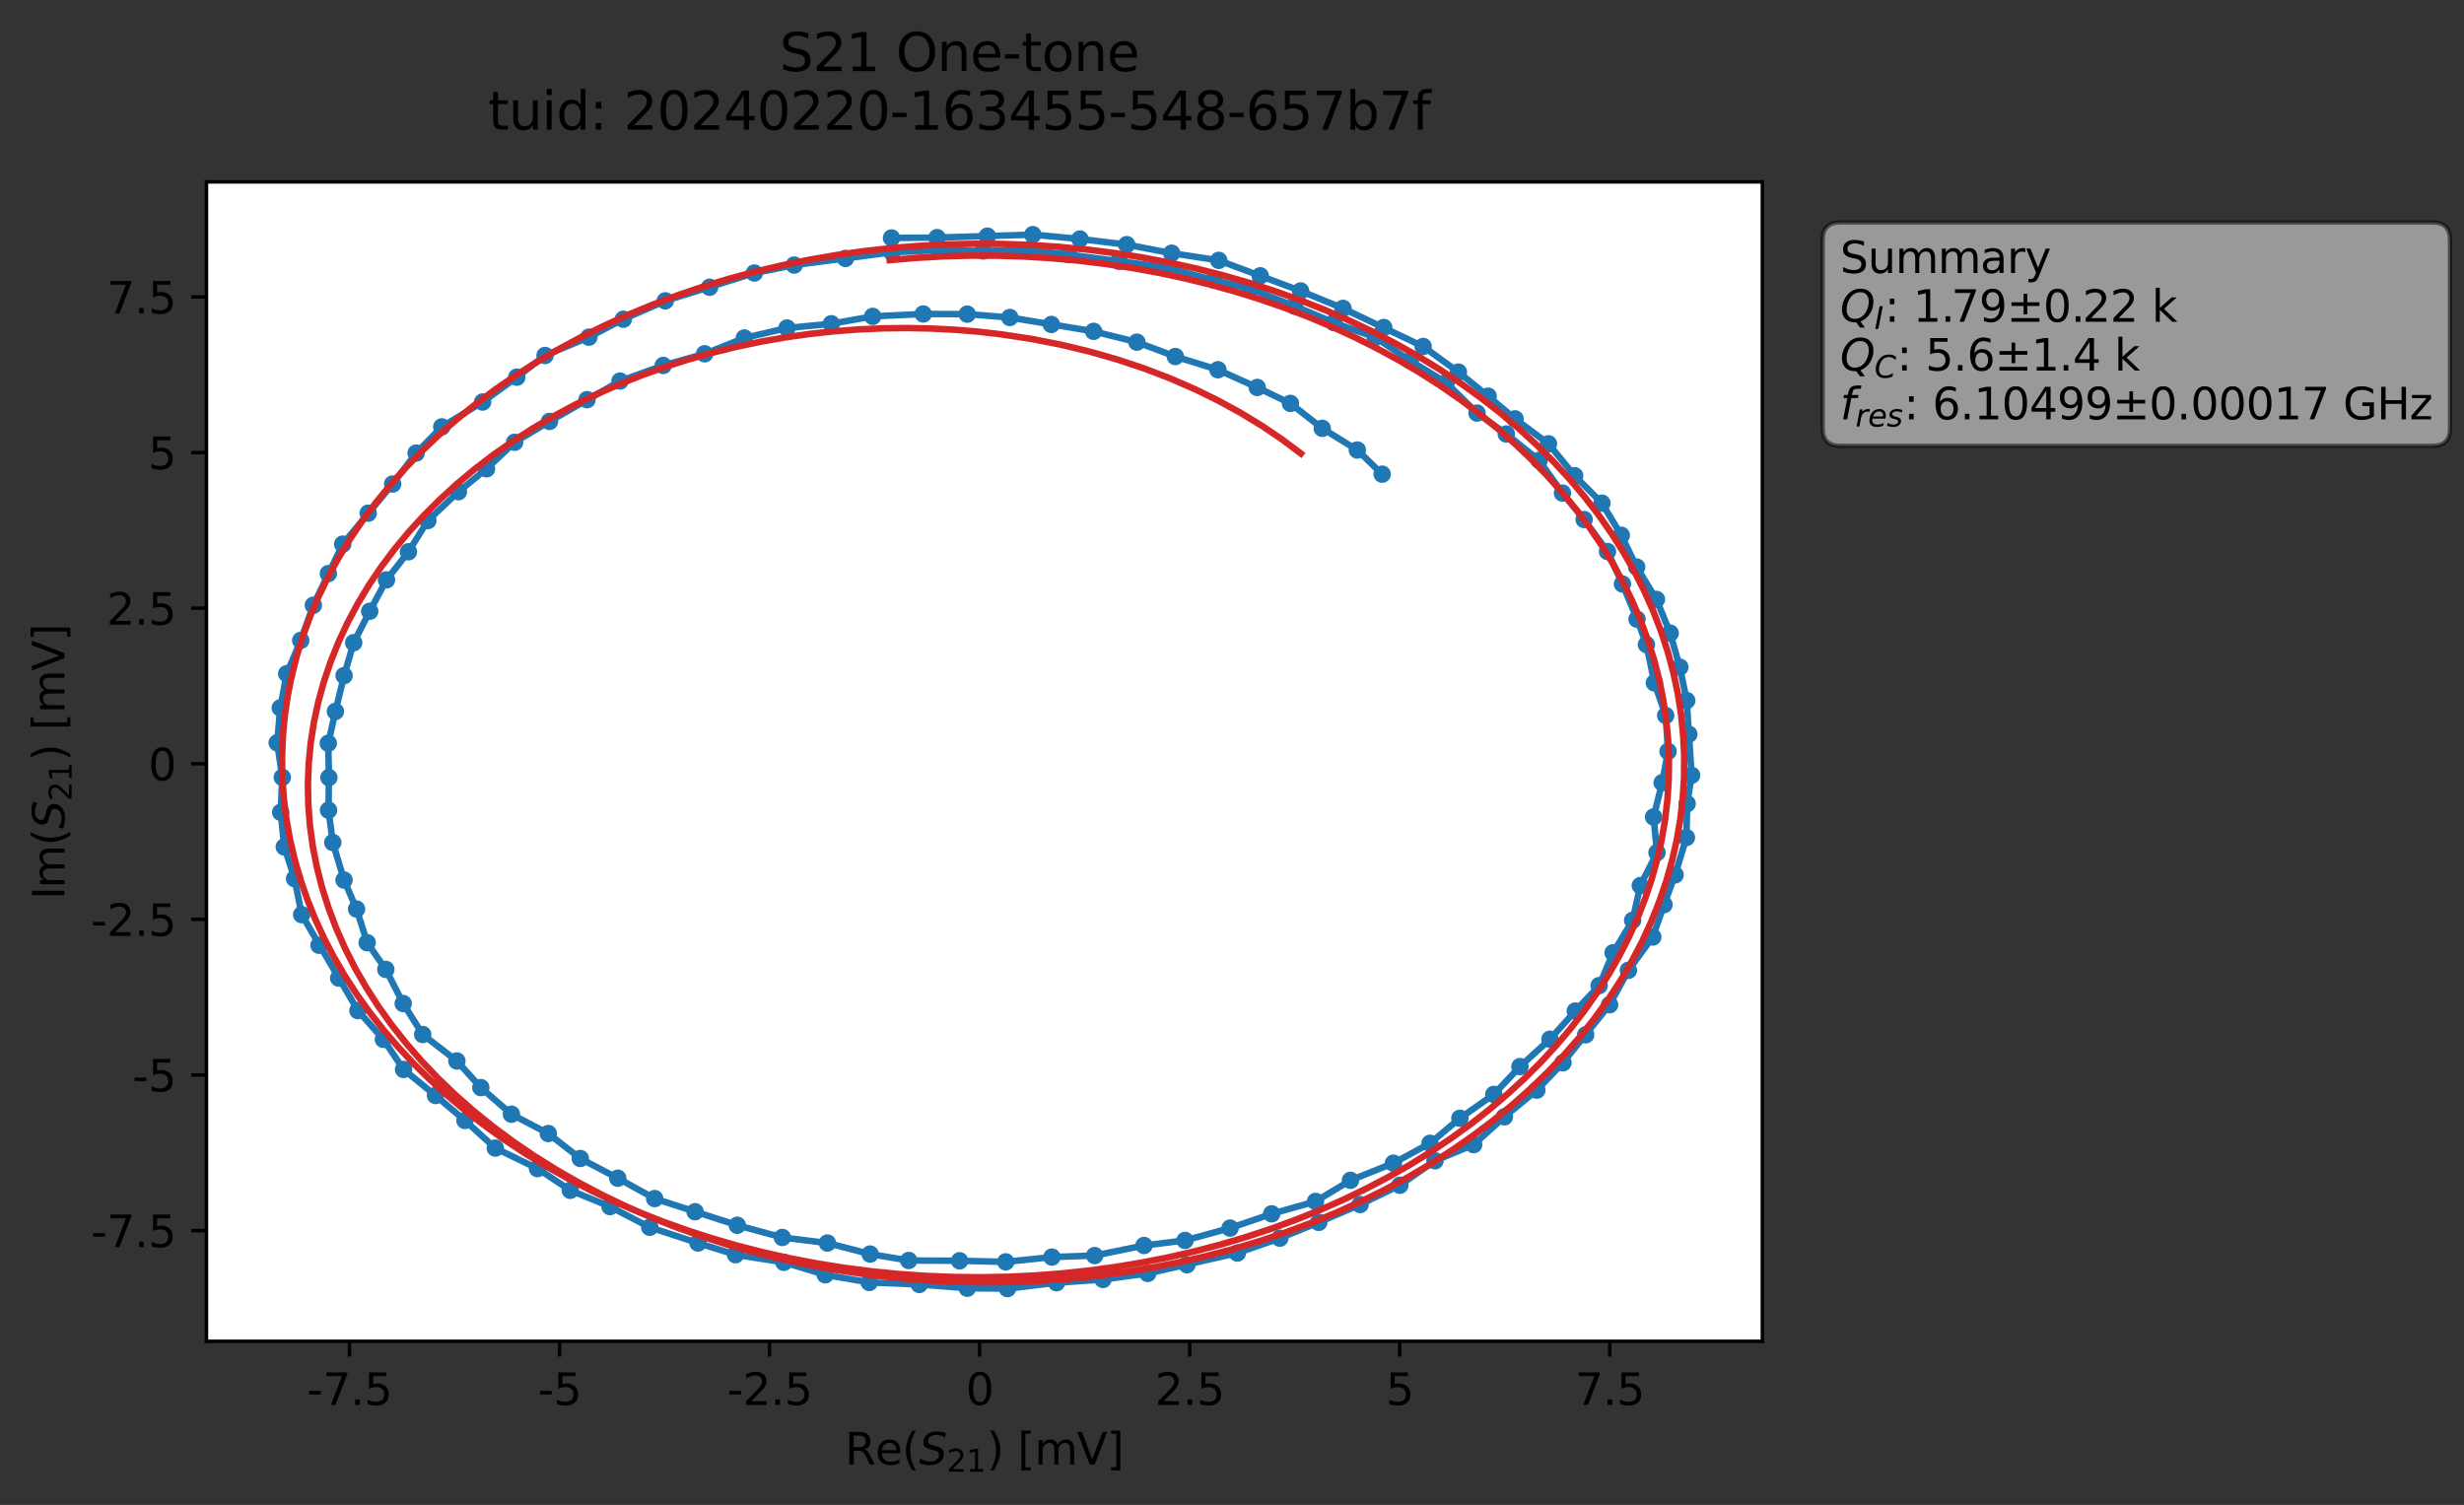 <?xml version="1.0" encoding="utf-8" standalone="no"?>
<!DOCTYPE svg PUBLIC "-//W3C//DTD SVG 1.1//EN"
  "http://www.w3.org/Graphics/SVG/1.1/DTD/svg11.dtd">
<svg xmlns:xlink="http://www.w3.org/1999/xlink" width="565.565pt" height="345.428pt" viewBox="0 0 565.565 345.428" xmlns="http://www.w3.org/2000/svg" version="1.1">
 <rect x="0" y="0" width="565.565" height="345.428" fill="#333333" stroke="none"/>
 <defs>
  <style type="text/css">*{stroke-linejoin: round; stroke-linecap: butt}</style>
 </defs>
 <g id="figure_1">
  <g id="patch_1">
   <path d="M 0 345.428 
L 565.565 345.428 
L 565.565 -0 
L 0 -0 
L 0 345.428 
z
" style="fill: none; opacity: 0"/>
  </g>
  <g id="axes_1">
   <g id="patch_2">
    <path d="M 47.389 307.872 
L 404.509 307.872 
L 404.509 41.76 
L 47.389 41.76 
z
" style="fill: #ffffff"/>
   </g>
   <g id="matplotlib.axis_1">
    <g id="xtick_1">
     <g id="line2d_1">
      <defs>
       <path id="mc53e5fb270" d="M 0 0 
L 0 3.5 
" style="stroke: #000000; stroke-width: 0.8"/>
      </defs>
      <g>
       <use xlink:href="#mc53e5fb270" x="80.214" y="307.872" style="stroke: #000000; stroke-width: 0.8"/>
      </g>
     </g>
     <g id="text_1">
      <!-- -7.5 -->
      <g transform="translate(70.459 322.47) scale(0.1 -0.1)">
       <defs>
        <path id="DejaVuSans-2d" d="M 313 2009 
L 1997 2009 
L 1997 1497 
L 313 1497 
L 313 2009 
z
" transform="scale(0.016)"/>
        <path id="DejaVuSans-37" d="M 525 4666 
L 3525 4666 
L 3525 4397 
L 1831 0 
L 1172 0 
L 2766 4134 
L 525 4134 
L 525 4666 
z
" transform="scale(0.016)"/>
        <path id="DejaVuSans-2e" d="M 684 794 
L 1344 794 
L 1344 0 
L 684 0 
L 684 794 
z
" transform="scale(0.016)"/>
        <path id="DejaVuSans-35" d="M 691 4666 
L 3169 4666 
L 3169 4134 
L 1269 4134 
L 1269 2991 
Q 1406 3038 1543 3061 
Q 1681 3084 1819 3084 
Q 2600 3084 3056 2656 
Q 3513 2228 3513 1497 
Q 3513 744 3044 326 
Q 2575 -91 1722 -91 
Q 1428 -91 1123 -41 
Q 819 9 494 109 
L 494 744 
Q 775 591 1075 516 
Q 1375 441 1709 441 
Q 2250 441 2565 725 
Q 2881 1009 2881 1497 
Q 2881 1984 2565 2268 
Q 2250 2553 1709 2553 
Q 1456 2553 1204 2497 
Q 953 2441 691 2322 
L 691 4666 
z
" transform="scale(0.016)"/>
       </defs>
       <use xlink:href="#DejaVuSans-2d"/>
       <use xlink:href="#DejaVuSans-37" x="36.084"/>
       <use xlink:href="#DejaVuSans-2e" x="99.707"/>
       <use xlink:href="#DejaVuSans-35" x="131.494"/>
      </g>
     </g>
    </g>
    <g id="xtick_2">
     <g id="line2d_2">
      <g>
       <use xlink:href="#mc53e5fb270" x="128.428" y="307.872" style="stroke: #000000; stroke-width: 0.8"/>
      </g>
     </g>
     <g id="text_2">
      <!-- -5 -->
      <g transform="translate(123.443 322.47) scale(0.1 -0.1)">
       <use xlink:href="#DejaVuSans-2d"/>
       <use xlink:href="#DejaVuSans-35" x="36.084"/>
      </g>
     </g>
    </g>
    <g id="xtick_3">
     <g id="line2d_3">
      <g>
       <use xlink:href="#mc53e5fb270" x="176.641" y="307.872" style="stroke: #000000; stroke-width: 0.8"/>
      </g>
     </g>
     <g id="text_3">
      <!-- -2.5 -->
      <g transform="translate(166.886 322.47) scale(0.1 -0.1)">
       <defs>
        <path id="DejaVuSans-32" d="M 1228 531 
L 3431 531 
L 3431 0 
L 469 0 
L 469 531 
Q 828 903 1448 1529 
Q 2069 2156 2228 2338 
Q 2531 2678 2651 2914 
Q 2772 3150 2772 3378 
Q 2772 3750 2511 3984 
Q 2250 4219 1831 4219 
Q 1534 4219 1204 4116 
Q 875 4013 500 3803 
L 500 4441 
Q 881 4594 1212 4672 
Q 1544 4750 1819 4750 
Q 2544 4750 2975 4387 
Q 3406 4025 3406 3419 
Q 3406 3131 3298 2873 
Q 3191 2616 2906 2266 
Q 2828 2175 2409 1742 
Q 1991 1309 1228 531 
z
" transform="scale(0.016)"/>
       </defs>
       <use xlink:href="#DejaVuSans-2d"/>
       <use xlink:href="#DejaVuSans-32" x="36.084"/>
       <use xlink:href="#DejaVuSans-2e" x="99.707"/>
       <use xlink:href="#DejaVuSans-35" x="131.494"/>
      </g>
     </g>
    </g>
    <g id="xtick_4">
     <g id="line2d_4">
      <g>
       <use xlink:href="#mc53e5fb270" x="224.854" y="307.872" style="stroke: #000000; stroke-width: 0.8"/>
      </g>
     </g>
     <g id="text_4">
      <!-- 0 -->
      <g transform="translate(221.673 322.47) scale(0.1 -0.1)">
       <defs>
        <path id="DejaVuSans-30" d="M 2034 4250 
Q 1547 4250 1301 3770 
Q 1056 3291 1056 2328 
Q 1056 1369 1301 889 
Q 1547 409 2034 409 
Q 2525 409 2770 889 
Q 3016 1369 3016 2328 
Q 3016 3291 2770 3770 
Q 2525 4250 2034 4250 
z
M 2034 4750 
Q 2819 4750 3233 4129 
Q 3647 3509 3647 2328 
Q 3647 1150 3233 529 
Q 2819 -91 2034 -91 
Q 1250 -91 836 529 
Q 422 1150 422 2328 
Q 422 3509 836 4129 
Q 1250 4750 2034 4750 
z
" transform="scale(0.016)"/>
       </defs>
       <use xlink:href="#DejaVuSans-30"/>
      </g>
     </g>
    </g>
    <g id="xtick_5">
     <g id="line2d_5">
      <g>
       <use xlink:href="#mc53e5fb270" x="273.068" y="307.872" style="stroke: #000000; stroke-width: 0.8"/>
      </g>
     </g>
     <g id="text_5">
      <!-- 2.5 -->
      <g transform="translate(265.116 322.47) scale(0.1 -0.1)">
       <use xlink:href="#DejaVuSans-32"/>
       <use xlink:href="#DejaVuSans-2e" x="63.623"/>
       <use xlink:href="#DejaVuSans-35" x="95.41"/>
      </g>
     </g>
    </g>
    <g id="xtick_6">
     <g id="line2d_6">
      <g>
       <use xlink:href="#mc53e5fb270" x="321.281" y="307.872" style="stroke: #000000; stroke-width: 0.8"/>
      </g>
     </g>
     <g id="text_6">
      <!-- 5 -->
      <g transform="translate(318.1 322.47) scale(0.1 -0.1)">
       <use xlink:href="#DejaVuSans-35"/>
      </g>
     </g>
    </g>
    <g id="xtick_7">
     <g id="line2d_7">
      <g>
       <use xlink:href="#mc53e5fb270" x="369.494" y="307.872" style="stroke: #000000; stroke-width: 0.8"/>
      </g>
     </g>
     <g id="text_7">
      <!-- 7.5 -->
      <g transform="translate(361.543 322.47) scale(0.1 -0.1)">
       <use xlink:href="#DejaVuSans-37"/>
       <use xlink:href="#DejaVuSans-2e" x="63.623"/>
       <use xlink:href="#DejaVuSans-35" x="95.41"/>
      </g>
     </g>
    </g>
    <g id="text_8">
     <!-- Re$(S_{21})$ [mV] -->
     <g transform="translate(193.949 336.149) scale(0.1 -0.1)">
      <defs>
       <path id="DejaVuSans-52" d="M 2841 2188 
Q 3044 2119 3236 1894 
Q 3428 1669 3622 1275 
L 4263 0 
L 3584 0 
L 2988 1197 
Q 2756 1666 2539 1819 
Q 2322 1972 1947 1972 
L 1259 1972 
L 1259 0 
L 628 0 
L 628 4666 
L 2053 4666 
Q 2853 4666 3247 4331 
Q 3641 3997 3641 3322 
Q 3641 2881 3436 2590 
Q 3231 2300 2841 2188 
z
M 1259 4147 
L 1259 2491 
L 2053 2491 
Q 2509 2491 2742 2702 
Q 2975 2913 2975 3322 
Q 2975 3731 2742 3939 
Q 2509 4147 2053 4147 
L 1259 4147 
z
" transform="scale(0.016)"/>
       <path id="DejaVuSans-65" d="M 3597 1894 
L 3597 1613 
L 953 1613 
Q 991 1019 1311 708 
Q 1631 397 2203 397 
Q 2534 397 2845 478 
Q 3156 559 3463 722 
L 3463 178 
Q 3153 47 2828 -22 
Q 2503 -91 2169 -91 
Q 1331 -91 842 396 
Q 353 884 353 1716 
Q 353 2575 817 3079 
Q 1281 3584 2069 3584 
Q 2775 3584 3186 3129 
Q 3597 2675 3597 1894 
z
M 3022 2063 
Q 3016 2534 2758 2815 
Q 2500 3097 2075 3097 
Q 1594 3097 1305 2825 
Q 1016 2553 972 2059 
L 3022 2063 
z
" transform="scale(0.016)"/>
       <path id="DejaVuSans-28" d="M 1984 4856 
Q 1566 4138 1362 3434 
Q 1159 2731 1159 2009 
Q 1159 1288 1364 580 
Q 1569 -128 1984 -844 
L 1484 -844 
Q 1016 -109 783 600 
Q 550 1309 550 2009 
Q 550 2706 781 3412 
Q 1013 4119 1484 4856 
L 1984 4856 
z
" transform="scale(0.016)"/>
       <path id="DejaVuSans-Oblique-53" d="M 3859 4513 
L 3738 3897 
Q 3422 4066 3111 4152 
Q 2800 4238 2509 4238 
Q 1944 4238 1609 3991 
Q 1275 3744 1275 3334 
Q 1275 3109 1398 2989 
Q 1522 2869 2034 2731 
L 2413 2638 
Q 3053 2472 3303 2217 
Q 3553 1963 3553 1503 
Q 3553 797 2998 353 
Q 2444 -91 1538 -91 
Q 1166 -91 791 -17 
Q 416 56 38 206 
L 166 856 
Q 513 641 861 531 
Q 1209 422 1556 422 
Q 2147 422 2503 684 
Q 2859 947 2859 1369 
Q 2859 1650 2717 1795 
Q 2575 1941 2106 2059 
L 1728 2156 
Q 1081 2325 845 2545 
Q 609 2766 609 3163 
Q 609 3859 1145 4304 
Q 1681 4750 2541 4750 
Q 2875 4750 3203 4690 
Q 3531 4631 3859 4513 
z
" transform="scale(0.016)"/>
       <path id="DejaVuSans-31" d="M 794 531 
L 1825 531 
L 1825 4091 
L 703 3866 
L 703 4441 
L 1819 4666 
L 2450 4666 
L 2450 531 
L 3481 531 
L 3481 0 
L 794 0 
L 794 531 
z
" transform="scale(0.016)"/>
       <path id="DejaVuSans-29" d="M 513 4856 
L 1013 4856 
Q 1481 4119 1714 3412 
Q 1947 2706 1947 2009 
Q 1947 1309 1714 600 
Q 1481 -109 1013 -844 
L 513 -844 
Q 928 -128 1133 580 
Q 1338 1288 1338 2009 
Q 1338 2731 1133 3434 
Q 928 4138 513 4856 
z
" transform="scale(0.016)"/>
       <path id="DejaVuSans-20" transform="scale(0.016)"/>
       <path id="DejaVuSans-5b" d="M 550 4863 
L 1875 4863 
L 1875 4416 
L 1125 4416 
L 1125 -397 
L 1875 -397 
L 1875 -844 
L 550 -844 
L 550 4863 
z
" transform="scale(0.016)"/>
       <path id="DejaVuSans-6d" d="M 3328 2828 
Q 3544 3216 3844 3400 
Q 4144 3584 4550 3584 
Q 5097 3584 5394 3201 
Q 5691 2819 5691 2113 
L 5691 0 
L 5113 0 
L 5113 2094 
Q 5113 2597 4934 2840 
Q 4756 3084 4391 3084 
Q 3944 3084 3684 2787 
Q 3425 2491 3425 1978 
L 3425 0 
L 2847 0 
L 2847 2094 
Q 2847 2600 2669 2842 
Q 2491 3084 2119 3084 
Q 1678 3084 1418 2786 
Q 1159 2488 1159 1978 
L 1159 0 
L 581 0 
L 581 3500 
L 1159 3500 
L 1159 2956 
Q 1356 3278 1631 3431 
Q 1906 3584 2284 3584 
Q 2666 3584 2933 3390 
Q 3200 3197 3328 2828 
z
" transform="scale(0.016)"/>
       <path id="DejaVuSans-56" d="M 1831 0 
L 50 4666 
L 709 4666 
L 2188 738 
L 3669 4666 
L 4325 4666 
L 2547 0 
L 1831 0 
z
" transform="scale(0.016)"/>
       <path id="DejaVuSans-5d" d="M 1947 4863 
L 1947 -844 
L 622 -844 
L 622 -397 
L 1369 -397 
L 1369 4416 
L 622 4416 
L 622 4863 
L 1947 4863 
z
" transform="scale(0.016)"/>
      </defs>
      <use xlink:href="#DejaVuSans-52" transform="translate(0 0.016)"/>
      <use xlink:href="#DejaVuSans-65" transform="translate(69.482 0.016)"/>
      <use xlink:href="#DejaVuSans-28" transform="translate(131.006 0.016)"/>
      <use xlink:href="#DejaVuSans-Oblique-53" transform="translate(170.02 0.016)"/>
      <use xlink:href="#DejaVuSans-32" transform="translate(233.496 -16.391) scale(0.7)"/>
      <use xlink:href="#DejaVuSans-31" transform="translate(278.032 -16.391) scale(0.7)"/>
      <use xlink:href="#DejaVuSans-29" transform="translate(325.303 0.016)"/>
      <use xlink:href="#DejaVuSans-20" transform="translate(364.316 0.016)"/>
      <use xlink:href="#DejaVuSans-5b" transform="translate(396.104 0.016)"/>
      <use xlink:href="#DejaVuSans-6d" transform="translate(435.117 0.016)"/>
      <use xlink:href="#DejaVuSans-56" transform="translate(532.529 0.016)"/>
      <use xlink:href="#DejaVuSans-5d" transform="translate(600.938 0.016)"/>
     </g>
    </g>
   </g>
   <g id="matplotlib.axis_2">
    <g id="ytick_1">
     <g id="line2d_8">
      <defs>
       <path id="m0467a94f0c" d="M 0 0 
L -3.5 0 
" style="stroke: #000000; stroke-width: 0.8"/>
      </defs>
      <g>
       <use xlink:href="#m0467a94f0c" x="47.389" y="282.456" style="stroke: #000000; stroke-width: 0.8"/>
      </g>
     </g>
     <g id="text_9">
      <!-- -7.5 -->
      <g transform="translate(20.878 286.255) scale(0.1 -0.1)">
       <use xlink:href="#DejaVuSans-2d"/>
       <use xlink:href="#DejaVuSans-37" x="36.084"/>
       <use xlink:href="#DejaVuSans-2e" x="99.707"/>
       <use xlink:href="#DejaVuSans-35" x="131.494"/>
      </g>
     </g>
    </g>
    <g id="ytick_2">
     <g id="line2d_9">
      <g>
       <use xlink:href="#m0467a94f0c" x="47.389" y="246.739" style="stroke: #000000; stroke-width: 0.8"/>
      </g>
     </g>
     <g id="text_10">
      <!-- -5 -->
      <g transform="translate(30.419 250.538) scale(0.1 -0.1)">
       <use xlink:href="#DejaVuSans-2d"/>
       <use xlink:href="#DejaVuSans-35" x="36.084"/>
      </g>
     </g>
    </g>
    <g id="ytick_3">
     <g id="line2d_10">
      <g>
       <use xlink:href="#m0467a94f0c" x="47.389" y="211.022" style="stroke: #000000; stroke-width: 0.8"/>
      </g>
     </g>
     <g id="text_11">
      <!-- -2.5 -->
      <g transform="translate(20.878 214.821) scale(0.1 -0.1)">
       <use xlink:href="#DejaVuSans-2d"/>
       <use xlink:href="#DejaVuSans-32" x="36.084"/>
       <use xlink:href="#DejaVuSans-2e" x="99.707"/>
       <use xlink:href="#DejaVuSans-35" x="131.494"/>
      </g>
     </g>
    </g>
    <g id="ytick_4">
     <g id="line2d_11">
      <g>
       <use xlink:href="#m0467a94f0c" x="47.389" y="175.305" style="stroke: #000000; stroke-width: 0.8"/>
      </g>
     </g>
     <g id="text_12">
      <!-- 0 -->
      <g transform="translate(34.027 179.105) scale(0.1 -0.1)">
       <use xlink:href="#DejaVuSans-30"/>
      </g>
     </g>
    </g>
    <g id="ytick_5">
     <g id="line2d_12">
      <g>
       <use xlink:href="#m0467a94f0c" x="47.389" y="139.589" style="stroke: #000000; stroke-width: 0.8"/>
      </g>
     </g>
     <g id="text_13">
      <!-- 2.5 -->
      <g transform="translate(24.486 143.388) scale(0.1 -0.1)">
       <use xlink:href="#DejaVuSans-32"/>
       <use xlink:href="#DejaVuSans-2e" x="63.623"/>
       <use xlink:href="#DejaVuSans-35" x="95.41"/>
      </g>
     </g>
    </g>
    <g id="ytick_6">
     <g id="line2d_13">
      <g>
       <use xlink:href="#m0467a94f0c" x="47.389" y="103.872" style="stroke: #000000; stroke-width: 0.8"/>
      </g>
     </g>
     <g id="text_14">
      <!-- 5 -->
      <g transform="translate(34.027 107.671) scale(0.1 -0.1)">
       <use xlink:href="#DejaVuSans-35"/>
      </g>
     </g>
    </g>
    <g id="ytick_7">
     <g id="line2d_14">
      <g>
       <use xlink:href="#m0467a94f0c" x="47.389" y="68.155" style="stroke: #000000; stroke-width: 0.8"/>
      </g>
     </g>
     <g id="text_15">
      <!-- 7.5 -->
      <g transform="translate(24.486 71.954) scale(0.1 -0.1)">
       <use xlink:href="#DejaVuSans-37"/>
       <use xlink:href="#DejaVuSans-2e" x="63.623"/>
       <use xlink:href="#DejaVuSans-35" x="95.41"/>
      </g>
     </g>
    </g>
    <g id="text_16">
     <!-- Im$(S_{21})$ [mV] -->
     <g transform="translate(14.798 206.466) rotate(-90) scale(0.1 -0.1)">
      <defs>
       <path id="DejaVuSans-49" d="M 628 4666 
L 1259 4666 
L 1259 0 
L 628 0 
L 628 4666 
z
" transform="scale(0.016)"/>
      </defs>
      <use xlink:href="#DejaVuSans-49" transform="translate(0 0.016)"/>
      <use xlink:href="#DejaVuSans-6d" transform="translate(25.867 0.016)"/>
      <use xlink:href="#DejaVuSans-28" transform="translate(123.279 0.016)"/>
      <use xlink:href="#DejaVuSans-Oblique-53" transform="translate(162.293 0.016)"/>
      <use xlink:href="#DejaVuSans-32" transform="translate(225.77 -16.391) scale(0.7)"/>
      <use xlink:href="#DejaVuSans-31" transform="translate(270.306 -16.391) scale(0.7)"/>
      <use xlink:href="#DejaVuSans-29" transform="translate(317.576 0.016)"/>
      <use xlink:href="#DejaVuSans-20" transform="translate(356.59 0.016)"/>
      <use xlink:href="#DejaVuSans-5b" transform="translate(388.377 0.016)"/>
      <use xlink:href="#DejaVuSans-6d" transform="translate(427.391 0.016)"/>
      <use xlink:href="#DejaVuSans-56" transform="translate(524.803 0.016)"/>
      <use xlink:href="#DejaVuSans-5d" transform="translate(593.211 0.016)"/>
     </g>
    </g>
   </g>
   <g id="line2d_15">
    <path d="M 204.632 54.623 
L 215.09 54.537 
L 237.062 53.856 
L 247.879 54.856 
L 258.615 56.15 
L 268.933 58.116 
L 279.741 59.763 
L 298.534 66.786 
L 308.255 70.784 
L 326.661 79.53 
L 334.749 85.408 
L 341.576 90.939 
L 347.751 96.134 
L 355.422 101.866 
L 361.431 109.193 
L 367.694 115.495 
L 372.132 122.859 
L 375.668 130.159 
L 380.204 137.582 
L 383.364 145.332 
L 385.575 153.147 
L 387.155 160.802 
L 388.276 177.949 
L 387.255 184.476 
L 387.085 192.236 
L 384.493 200.803 
L 381.948 207.641 
L 379.373 215.066 
L 373.771 222.724 
L 369.453 230.624 
L 358.755 243.923 
L 352.757 250.222 
L 345.302 256.349 
L 338.258 262.729 
L 329.375 266.438 
L 321.314 272.052 
L 312.193 276.481 
L 302.692 280.574 
L 293.766 284.205 
L 284.015 287.612 
L 263.435 292.295 
L 253.162 293.684 
L 242.516 294.427 
L 231.246 295.776 
L 222.019 295.687 
L 211.009 294.823 
L 199.521 294.362 
L 189.419 292.606 
L 179.918 289.747 
L 168.828 287.997 
L 160.217 285.315 
L 149.139 281.707 
L 140.011 276.955 
L 130.905 273.218 
L 123.373 268.229 
L 113.685 263.525 
L 106.721 257.182 
L 99.961 251.454 
L 92.63 245.474 
L 87.999 238.573 
L 82.158 231.961 
L 69.244 209.94 
L 67.617 201.676 
L 65.25 194.395 
L 64.428 186.448 
L 64.797 178.431 
L 63.622 170.497 
L 64.325 162.483 
L 65.815 154.643 
L 69.025 146.998 
L 71.923 138.921 
L 78.664 124.903 
L 90.128 111.096 
L 95.517 103.996 
L 101.4 97.98 
L 110.784 92.274 
L 118.622 86.577 
L 125.108 81.597 
L 135.157 77.389 
L 143.077 73.271 
L 152.702 69.054 
L 173.151 62.667 
L 182.296 60.839 
L 204.717 57.909 
L 215.448 57.419 
L 225.681 57.605 
L 235.52 57.377 
L 245.274 58.442 
L 266.887 61.255 
L 278.634 64.296 
L 287.009 66.292 
L 297.156 70.26 
L 306.173 74.048 
L 315.659 77.45 
L 323.705 82.799 
L 331.937 87.815 
L 339.028 94.806 
L 345.74 99.612 
L 353.284 105.668 
L 358.636 113.181 
L 363.608 119.25 
L 368.971 126.592 
L 372.404 134.046 
L 375.748 142.122 
L 377.908 147.946 
L 379.73 156.739 
L 382.328 164.229 
L 382.873 172.47 
L 381.518 179.659 
L 379.548 187.52 
L 380.333 195.696 
L 376.503 203.275 
L 374.74 211.247 
L 370.258 218.69 
L 367.055 226.224 
L 361.573 232.072 
L 355.765 238.532 
L 348.872 244.82 
L 342.883 251.202 
L 335.083 256.677 
L 328.229 262.428 
L 319.831 266.983 
L 309.973 270.922 
L 301.956 275.767 
L 291.896 278.613 
L 282.339 281.886 
L 272.005 284.715 
L 262.586 285.881 
L 251.257 288.19 
L 241.44 288.541 
L 230.845 289.637 
L 220.257 289.393 
L 208.578 289.322 
L 199.716 287.848 
L 189.92 285.317 
L 179.571 284.04 
L 169.234 281.239 
L 150.269 275.111 
L 141.795 270.436 
L 133.191 265.907 
L 125.85 260.183 
L 117.388 255.748 
L 110.367 249.643 
L 104.87 243.529 
L 97.022 237.455 
L 92.552 230.348 
L 88.559 222.512 
L 84.277 216.377 
L 81.847 208.656 
L 78.967 202.002 
L 76.387 193.379 
L 75.411 185.962 
L 75.492 178.473 
L 75.351 170.603 
L 76.989 163.299 
L 78.979 155.072 
L 81.185 147.515 
L 84.86 140.308 
L 88.713 133.096 
L 93.752 126.651 
L 98.211 119.483 
L 105.221 112.867 
L 111.673 107.608 
L 118.128 101.514 
L 126.133 96.727 
L 142.304 87.47 
L 152.231 83.887 
L 161.736 81.205 
L 170.843 77.58 
L 180.637 75.295 
L 190.813 74.312 
L 200.309 72.619 
L 211.911 72.066 
L 222.009 72.104 
L 231.784 72.873 
L 251.024 76.057 
L 260.958 78.535 
L 269.778 81.835 
L 279.548 84.868 
L 288.572 88.936 
L 296.192 92.593 
L 303.496 98.32 
L 311.547 103.294 
L 317.244 108.831 
L 317.244 108.831 
" clip-path="url(#p593fc0e97f)" style="fill: none; stroke: #1f77b4; stroke-width: 1.5; stroke-linecap: square"/>
    <defs>
     <path id="m79ead89429" d="M 0 1.5 
C 0.398 1.5 0.779 1.342 1.061 1.061 
C 1.342 0.779 1.5 0.398 1.5 0 
C 1.5 -0.398 1.342 -0.779 1.061 -1.061 
C 0.779 -1.342 0.398 -1.5 0 -1.5 
C -0.398 -1.5 -0.779 -1.342 -1.061 -1.061 
C -1.342 -0.779 -1.5 -0.398 -1.5 0 
C -1.5 0.398 -1.342 0.779 -1.061 1.061 
C -0.779 1.342 -0.398 1.5 0 1.5 
z
" style="stroke: #1f77b4"/>
    </defs>
    <g clip-path="url(#p593fc0e97f)">
     <use xlink:href="#m79ead89429" x="204.632" y="54.623" style="fill: #1f77b4; stroke: #1f77b4"/>
     <use xlink:href="#m79ead89429" x="215.09" y="54.537" style="fill: #1f77b4; stroke: #1f77b4"/>
     <use xlink:href="#m79ead89429" x="226.64" y="54.195" style="fill: #1f77b4; stroke: #1f77b4"/>
     <use xlink:href="#m79ead89429" x="237.062" y="53.856" style="fill: #1f77b4; stroke: #1f77b4"/>
     <use xlink:href="#m79ead89429" x="247.879" y="54.856" style="fill: #1f77b4; stroke: #1f77b4"/>
     <use xlink:href="#m79ead89429" x="258.615" y="56.15" style="fill: #1f77b4; stroke: #1f77b4"/>
     <use xlink:href="#m79ead89429" x="268.933" y="58.116" style="fill: #1f77b4; stroke: #1f77b4"/>
     <use xlink:href="#m79ead89429" x="279.741" y="59.763" style="fill: #1f77b4; stroke: #1f77b4"/>
     <use xlink:href="#m79ead89429" x="289.264" y="63.304" style="fill: #1f77b4; stroke: #1f77b4"/>
     <use xlink:href="#m79ead89429" x="298.534" y="66.786" style="fill: #1f77b4; stroke: #1f77b4"/>
     <use xlink:href="#m79ead89429" x="308.255" y="70.784" style="fill: #1f77b4; stroke: #1f77b4"/>
     <use xlink:href="#m79ead89429" x="317.616" y="75.174" style="fill: #1f77b4; stroke: #1f77b4"/>
     <use xlink:href="#m79ead89429" x="326.661" y="79.53" style="fill: #1f77b4; stroke: #1f77b4"/>
     <use xlink:href="#m79ead89429" x="334.749" y="85.408" style="fill: #1f77b4; stroke: #1f77b4"/>
     <use xlink:href="#m79ead89429" x="341.576" y="90.939" style="fill: #1f77b4; stroke: #1f77b4"/>
     <use xlink:href="#m79ead89429" x="347.751" y="96.134" style="fill: #1f77b4; stroke: #1f77b4"/>
     <use xlink:href="#m79ead89429" x="355.422" y="101.866" style="fill: #1f77b4; stroke: #1f77b4"/>
     <use xlink:href="#m79ead89429" x="361.431" y="109.193" style="fill: #1f77b4; stroke: #1f77b4"/>
     <use xlink:href="#m79ead89429" x="367.694" y="115.495" style="fill: #1f77b4; stroke: #1f77b4"/>
     <use xlink:href="#m79ead89429" x="372.132" y="122.859" style="fill: #1f77b4; stroke: #1f77b4"/>
     <use xlink:href="#m79ead89429" x="375.668" y="130.159" style="fill: #1f77b4; stroke: #1f77b4"/>
     <use xlink:href="#m79ead89429" x="380.204" y="137.582" style="fill: #1f77b4; stroke: #1f77b4"/>
     <use xlink:href="#m79ead89429" x="383.364" y="145.332" style="fill: #1f77b4; stroke: #1f77b4"/>
     <use xlink:href="#m79ead89429" x="385.575" y="153.147" style="fill: #1f77b4; stroke: #1f77b4"/>
     <use xlink:href="#m79ead89429" x="387.155" y="160.802" style="fill: #1f77b4; stroke: #1f77b4"/>
     <use xlink:href="#m79ead89429" x="387.643" y="168.527" style="fill: #1f77b4; stroke: #1f77b4"/>
     <use xlink:href="#m79ead89429" x="388.276" y="177.949" style="fill: #1f77b4; stroke: #1f77b4"/>
     <use xlink:href="#m79ead89429" x="387.255" y="184.476" style="fill: #1f77b4; stroke: #1f77b4"/>
     <use xlink:href="#m79ead89429" x="387.085" y="192.236" style="fill: #1f77b4; stroke: #1f77b4"/>
     <use xlink:href="#m79ead89429" x="384.493" y="200.803" style="fill: #1f77b4; stroke: #1f77b4"/>
     <use xlink:href="#m79ead89429" x="381.948" y="207.641" style="fill: #1f77b4; stroke: #1f77b4"/>
     <use xlink:href="#m79ead89429" x="379.373" y="215.066" style="fill: #1f77b4; stroke: #1f77b4"/>
     <use xlink:href="#m79ead89429" x="373.771" y="222.724" style="fill: #1f77b4; stroke: #1f77b4"/>
     <use xlink:href="#m79ead89429" x="369.453" y="230.624" style="fill: #1f77b4; stroke: #1f77b4"/>
     <use xlink:href="#m79ead89429" x="363.964" y="237.521" style="fill: #1f77b4; stroke: #1f77b4"/>
     <use xlink:href="#m79ead89429" x="358.755" y="243.923" style="fill: #1f77b4; stroke: #1f77b4"/>
     <use xlink:href="#m79ead89429" x="352.757" y="250.222" style="fill: #1f77b4; stroke: #1f77b4"/>
     <use xlink:href="#m79ead89429" x="345.302" y="256.349" style="fill: #1f77b4; stroke: #1f77b4"/>
     <use xlink:href="#m79ead89429" x="338.258" y="262.729" style="fill: #1f77b4; stroke: #1f77b4"/>
     <use xlink:href="#m79ead89429" x="329.375" y="266.438" style="fill: #1f77b4; stroke: #1f77b4"/>
     <use xlink:href="#m79ead89429" x="321.314" y="272.052" style="fill: #1f77b4; stroke: #1f77b4"/>
     <use xlink:href="#m79ead89429" x="312.193" y="276.481" style="fill: #1f77b4; stroke: #1f77b4"/>
     <use xlink:href="#m79ead89429" x="302.692" y="280.574" style="fill: #1f77b4; stroke: #1f77b4"/>
     <use xlink:href="#m79ead89429" x="293.766" y="284.205" style="fill: #1f77b4; stroke: #1f77b4"/>
     <use xlink:href="#m79ead89429" x="284.015" y="287.612" style="fill: #1f77b4; stroke: #1f77b4"/>
     <use xlink:href="#m79ead89429" x="272.453" y="290.295" style="fill: #1f77b4; stroke: #1f77b4"/>
     <use xlink:href="#m79ead89429" x="263.435" y="292.295" style="fill: #1f77b4; stroke: #1f77b4"/>
     <use xlink:href="#m79ead89429" x="253.162" y="293.684" style="fill: #1f77b4; stroke: #1f77b4"/>
     <use xlink:href="#m79ead89429" x="242.516" y="294.427" style="fill: #1f77b4; stroke: #1f77b4"/>
     <use xlink:href="#m79ead89429" x="231.246" y="295.776" style="fill: #1f77b4; stroke: #1f77b4"/>
     <use xlink:href="#m79ead89429" x="222.019" y="295.687" style="fill: #1f77b4; stroke: #1f77b4"/>
     <use xlink:href="#m79ead89429" x="211.009" y="294.823" style="fill: #1f77b4; stroke: #1f77b4"/>
     <use xlink:href="#m79ead89429" x="199.521" y="294.362" style="fill: #1f77b4; stroke: #1f77b4"/>
     <use xlink:href="#m79ead89429" x="189.419" y="292.606" style="fill: #1f77b4; stroke: #1f77b4"/>
     <use xlink:href="#m79ead89429" x="179.918" y="289.747" style="fill: #1f77b4; stroke: #1f77b4"/>
     <use xlink:href="#m79ead89429" x="168.828" y="287.997" style="fill: #1f77b4; stroke: #1f77b4"/>
     <use xlink:href="#m79ead89429" x="160.217" y="285.315" style="fill: #1f77b4; stroke: #1f77b4"/>
     <use xlink:href="#m79ead89429" x="149.139" y="281.707" style="fill: #1f77b4; stroke: #1f77b4"/>
     <use xlink:href="#m79ead89429" x="140.011" y="276.955" style="fill: #1f77b4; stroke: #1f77b4"/>
     <use xlink:href="#m79ead89429" x="130.905" y="273.218" style="fill: #1f77b4; stroke: #1f77b4"/>
     <use xlink:href="#m79ead89429" x="123.373" y="268.229" style="fill: #1f77b4; stroke: #1f77b4"/>
     <use xlink:href="#m79ead89429" x="113.685" y="263.525" style="fill: #1f77b4; stroke: #1f77b4"/>
     <use xlink:href="#m79ead89429" x="106.721" y="257.182" style="fill: #1f77b4; stroke: #1f77b4"/>
     <use xlink:href="#m79ead89429" x="99.961" y="251.454" style="fill: #1f77b4; stroke: #1f77b4"/>
     <use xlink:href="#m79ead89429" x="92.63" y="245.474" style="fill: #1f77b4; stroke: #1f77b4"/>
     <use xlink:href="#m79ead89429" x="87.999" y="238.573" style="fill: #1f77b4; stroke: #1f77b4"/>
     <use xlink:href="#m79ead89429" x="82.158" y="231.961" style="fill: #1f77b4; stroke: #1f77b4"/>
     <use xlink:href="#m79ead89429" x="77.741" y="224.501" style="fill: #1f77b4; stroke: #1f77b4"/>
     <use xlink:href="#m79ead89429" x="73.233" y="216.972" style="fill: #1f77b4; stroke: #1f77b4"/>
     <use xlink:href="#m79ead89429" x="69.244" y="209.94" style="fill: #1f77b4; stroke: #1f77b4"/>
     <use xlink:href="#m79ead89429" x="67.617" y="201.676" style="fill: #1f77b4; stroke: #1f77b4"/>
     <use xlink:href="#m79ead89429" x="65.25" y="194.395" style="fill: #1f77b4; stroke: #1f77b4"/>
     <use xlink:href="#m79ead89429" x="64.428" y="186.448" style="fill: #1f77b4; stroke: #1f77b4"/>
     <use xlink:href="#m79ead89429" x="64.797" y="178.431" style="fill: #1f77b4; stroke: #1f77b4"/>
     <use xlink:href="#m79ead89429" x="63.622" y="170.497" style="fill: #1f77b4; stroke: #1f77b4"/>
     <use xlink:href="#m79ead89429" x="64.325" y="162.483" style="fill: #1f77b4; stroke: #1f77b4"/>
     <use xlink:href="#m79ead89429" x="65.815" y="154.643" style="fill: #1f77b4; stroke: #1f77b4"/>
     <use xlink:href="#m79ead89429" x="69.025" y="146.998" style="fill: #1f77b4; stroke: #1f77b4"/>
     <use xlink:href="#m79ead89429" x="71.923" y="138.921" style="fill: #1f77b4; stroke: #1f77b4"/>
     <use xlink:href="#m79ead89429" x="75.369" y="131.657" style="fill: #1f77b4; stroke: #1f77b4"/>
     <use xlink:href="#m79ead89429" x="78.664" y="124.903" style="fill: #1f77b4; stroke: #1f77b4"/>
     <use xlink:href="#m79ead89429" x="84.512" y="117.794" style="fill: #1f77b4; stroke: #1f77b4"/>
     <use xlink:href="#m79ead89429" x="90.128" y="111.096" style="fill: #1f77b4; stroke: #1f77b4"/>
     <use xlink:href="#m79ead89429" x="95.517" y="103.996" style="fill: #1f77b4; stroke: #1f77b4"/>
     <use xlink:href="#m79ead89429" x="101.4" y="97.98" style="fill: #1f77b4; stroke: #1f77b4"/>
     <use xlink:href="#m79ead89429" x="110.784" y="92.274" style="fill: #1f77b4; stroke: #1f77b4"/>
     <use xlink:href="#m79ead89429" x="118.622" y="86.577" style="fill: #1f77b4; stroke: #1f77b4"/>
     <use xlink:href="#m79ead89429" x="125.108" y="81.597" style="fill: #1f77b4; stroke: #1f77b4"/>
     <use xlink:href="#m79ead89429" x="135.157" y="77.389" style="fill: #1f77b4; stroke: #1f77b4"/>
     <use xlink:href="#m79ead89429" x="143.077" y="73.271" style="fill: #1f77b4; stroke: #1f77b4"/>
     <use xlink:href="#m79ead89429" x="152.702" y="69.054" style="fill: #1f77b4; stroke: #1f77b4"/>
     <use xlink:href="#m79ead89429" x="162.871" y="65.934" style="fill: #1f77b4; stroke: #1f77b4"/>
     <use xlink:href="#m79ead89429" x="173.151" y="62.667" style="fill: #1f77b4; stroke: #1f77b4"/>
     <use xlink:href="#m79ead89429" x="182.296" y="60.839" style="fill: #1f77b4; stroke: #1f77b4"/>
     <use xlink:href="#m79ead89429" x="194.06" y="59.319" style="fill: #1f77b4; stroke: #1f77b4"/>
     <use xlink:href="#m79ead89429" x="204.717" y="57.909" style="fill: #1f77b4; stroke: #1f77b4"/>
     <use xlink:href="#m79ead89429" x="215.448" y="57.419" style="fill: #1f77b4; stroke: #1f77b4"/>
     <use xlink:href="#m79ead89429" x="225.681" y="57.605" style="fill: #1f77b4; stroke: #1f77b4"/>
     <use xlink:href="#m79ead89429" x="235.52" y="57.377" style="fill: #1f77b4; stroke: #1f77b4"/>
     <use xlink:href="#m79ead89429" x="245.274" y="58.442" style="fill: #1f77b4; stroke: #1f77b4"/>
     <use xlink:href="#m79ead89429" x="256.808" y="59.973" style="fill: #1f77b4; stroke: #1f77b4"/>
     <use xlink:href="#m79ead89429" x="266.887" y="61.255" style="fill: #1f77b4; stroke: #1f77b4"/>
     <use xlink:href="#m79ead89429" x="278.634" y="64.296" style="fill: #1f77b4; stroke: #1f77b4"/>
     <use xlink:href="#m79ead89429" x="287.009" y="66.292" style="fill: #1f77b4; stroke: #1f77b4"/>
     <use xlink:href="#m79ead89429" x="297.156" y="70.26" style="fill: #1f77b4; stroke: #1f77b4"/>
     <use xlink:href="#m79ead89429" x="306.173" y="74.048" style="fill: #1f77b4; stroke: #1f77b4"/>
     <use xlink:href="#m79ead89429" x="315.659" y="77.45" style="fill: #1f77b4; stroke: #1f77b4"/>
     <use xlink:href="#m79ead89429" x="323.705" y="82.799" style="fill: #1f77b4; stroke: #1f77b4"/>
     <use xlink:href="#m79ead89429" x="331.937" y="87.815" style="fill: #1f77b4; stroke: #1f77b4"/>
     <use xlink:href="#m79ead89429" x="339.028" y="94.806" style="fill: #1f77b4; stroke: #1f77b4"/>
     <use xlink:href="#m79ead89429" x="345.74" y="99.612" style="fill: #1f77b4; stroke: #1f77b4"/>
     <use xlink:href="#m79ead89429" x="353.284" y="105.668" style="fill: #1f77b4; stroke: #1f77b4"/>
     <use xlink:href="#m79ead89429" x="358.636" y="113.181" style="fill: #1f77b4; stroke: #1f77b4"/>
     <use xlink:href="#m79ead89429" x="363.608" y="119.25" style="fill: #1f77b4; stroke: #1f77b4"/>
     <use xlink:href="#m79ead89429" x="368.971" y="126.592" style="fill: #1f77b4; stroke: #1f77b4"/>
     <use xlink:href="#m79ead89429" x="372.404" y="134.046" style="fill: #1f77b4; stroke: #1f77b4"/>
     <use xlink:href="#m79ead89429" x="375.748" y="142.122" style="fill: #1f77b4; stroke: #1f77b4"/>
     <use xlink:href="#m79ead89429" x="377.908" y="147.946" style="fill: #1f77b4; stroke: #1f77b4"/>
     <use xlink:href="#m79ead89429" x="379.73" y="156.739" style="fill: #1f77b4; stroke: #1f77b4"/>
     <use xlink:href="#m79ead89429" x="382.328" y="164.229" style="fill: #1f77b4; stroke: #1f77b4"/>
     <use xlink:href="#m79ead89429" x="382.873" y="172.47" style="fill: #1f77b4; stroke: #1f77b4"/>
     <use xlink:href="#m79ead89429" x="381.518" y="179.659" style="fill: #1f77b4; stroke: #1f77b4"/>
     <use xlink:href="#m79ead89429" x="379.548" y="187.52" style="fill: #1f77b4; stroke: #1f77b4"/>
     <use xlink:href="#m79ead89429" x="380.333" y="195.696" style="fill: #1f77b4; stroke: #1f77b4"/>
     <use xlink:href="#m79ead89429" x="376.503" y="203.275" style="fill: #1f77b4; stroke: #1f77b4"/>
     <use xlink:href="#m79ead89429" x="374.74" y="211.247" style="fill: #1f77b4; stroke: #1f77b4"/>
     <use xlink:href="#m79ead89429" x="370.258" y="218.69" style="fill: #1f77b4; stroke: #1f77b4"/>
     <use xlink:href="#m79ead89429" x="367.055" y="226.224" style="fill: #1f77b4; stroke: #1f77b4"/>
     <use xlink:href="#m79ead89429" x="361.573" y="232.072" style="fill: #1f77b4; stroke: #1f77b4"/>
     <use xlink:href="#m79ead89429" x="355.765" y="238.532" style="fill: #1f77b4; stroke: #1f77b4"/>
     <use xlink:href="#m79ead89429" x="348.872" y="244.82" style="fill: #1f77b4; stroke: #1f77b4"/>
     <use xlink:href="#m79ead89429" x="342.883" y="251.202" style="fill: #1f77b4; stroke: #1f77b4"/>
     <use xlink:href="#m79ead89429" x="335.083" y="256.677" style="fill: #1f77b4; stroke: #1f77b4"/>
     <use xlink:href="#m79ead89429" x="328.229" y="262.428" style="fill: #1f77b4; stroke: #1f77b4"/>
     <use xlink:href="#m79ead89429" x="319.831" y="266.983" style="fill: #1f77b4; stroke: #1f77b4"/>
     <use xlink:href="#m79ead89429" x="309.973" y="270.922" style="fill: #1f77b4; stroke: #1f77b4"/>
     <use xlink:href="#m79ead89429" x="301.956" y="275.767" style="fill: #1f77b4; stroke: #1f77b4"/>
     <use xlink:href="#m79ead89429" x="291.896" y="278.613" style="fill: #1f77b4; stroke: #1f77b4"/>
     <use xlink:href="#m79ead89429" x="282.339" y="281.886" style="fill: #1f77b4; stroke: #1f77b4"/>
     <use xlink:href="#m79ead89429" x="272.005" y="284.715" style="fill: #1f77b4; stroke: #1f77b4"/>
     <use xlink:href="#m79ead89429" x="262.586" y="285.881" style="fill: #1f77b4; stroke: #1f77b4"/>
     <use xlink:href="#m79ead89429" x="251.257" y="288.19" style="fill: #1f77b4; stroke: #1f77b4"/>
     <use xlink:href="#m79ead89429" x="241.44" y="288.541" style="fill: #1f77b4; stroke: #1f77b4"/>
     <use xlink:href="#m79ead89429" x="230.845" y="289.637" style="fill: #1f77b4; stroke: #1f77b4"/>
     <use xlink:href="#m79ead89429" x="220.257" y="289.393" style="fill: #1f77b4; stroke: #1f77b4"/>
     <use xlink:href="#m79ead89429" x="208.578" y="289.322" style="fill: #1f77b4; stroke: #1f77b4"/>
     <use xlink:href="#m79ead89429" x="199.716" y="287.848" style="fill: #1f77b4; stroke: #1f77b4"/>
     <use xlink:href="#m79ead89429" x="189.92" y="285.317" style="fill: #1f77b4; stroke: #1f77b4"/>
     <use xlink:href="#m79ead89429" x="179.571" y="284.04" style="fill: #1f77b4; stroke: #1f77b4"/>
     <use xlink:href="#m79ead89429" x="169.234" y="281.239" style="fill: #1f77b4; stroke: #1f77b4"/>
     <use xlink:href="#m79ead89429" x="159.539" y="278.133" style="fill: #1f77b4; stroke: #1f77b4"/>
     <use xlink:href="#m79ead89429" x="150.269" y="275.111" style="fill: #1f77b4; stroke: #1f77b4"/>
     <use xlink:href="#m79ead89429" x="141.795" y="270.436" style="fill: #1f77b4; stroke: #1f77b4"/>
     <use xlink:href="#m79ead89429" x="133.191" y="265.907" style="fill: #1f77b4; stroke: #1f77b4"/>
     <use xlink:href="#m79ead89429" x="125.85" y="260.183" style="fill: #1f77b4; stroke: #1f77b4"/>
     <use xlink:href="#m79ead89429" x="117.388" y="255.748" style="fill: #1f77b4; stroke: #1f77b4"/>
     <use xlink:href="#m79ead89429" x="110.367" y="249.643" style="fill: #1f77b4; stroke: #1f77b4"/>
     <use xlink:href="#m79ead89429" x="104.87" y="243.529" style="fill: #1f77b4; stroke: #1f77b4"/>
     <use xlink:href="#m79ead89429" x="97.022" y="237.455" style="fill: #1f77b4; stroke: #1f77b4"/>
     <use xlink:href="#m79ead89429" x="92.552" y="230.348" style="fill: #1f77b4; stroke: #1f77b4"/>
     <use xlink:href="#m79ead89429" x="88.559" y="222.512" style="fill: #1f77b4; stroke: #1f77b4"/>
     <use xlink:href="#m79ead89429" x="84.277" y="216.377" style="fill: #1f77b4; stroke: #1f77b4"/>
     <use xlink:href="#m79ead89429" x="81.847" y="208.656" style="fill: #1f77b4; stroke: #1f77b4"/>
     <use xlink:href="#m79ead89429" x="78.967" y="202.002" style="fill: #1f77b4; stroke: #1f77b4"/>
     <use xlink:href="#m79ead89429" x="76.387" y="193.379" style="fill: #1f77b4; stroke: #1f77b4"/>
     <use xlink:href="#m79ead89429" x="75.411" y="185.962" style="fill: #1f77b4; stroke: #1f77b4"/>
     <use xlink:href="#m79ead89429" x="75.492" y="178.473" style="fill: #1f77b4; stroke: #1f77b4"/>
     <use xlink:href="#m79ead89429" x="75.351" y="170.603" style="fill: #1f77b4; stroke: #1f77b4"/>
     <use xlink:href="#m79ead89429" x="76.989" y="163.299" style="fill: #1f77b4; stroke: #1f77b4"/>
     <use xlink:href="#m79ead89429" x="78.979" y="155.072" style="fill: #1f77b4; stroke: #1f77b4"/>
     <use xlink:href="#m79ead89429" x="81.185" y="147.515" style="fill: #1f77b4; stroke: #1f77b4"/>
     <use xlink:href="#m79ead89429" x="84.86" y="140.308" style="fill: #1f77b4; stroke: #1f77b4"/>
     <use xlink:href="#m79ead89429" x="88.713" y="133.096" style="fill: #1f77b4; stroke: #1f77b4"/>
     <use xlink:href="#m79ead89429" x="93.752" y="126.651" style="fill: #1f77b4; stroke: #1f77b4"/>
     <use xlink:href="#m79ead89429" x="98.211" y="119.483" style="fill: #1f77b4; stroke: #1f77b4"/>
     <use xlink:href="#m79ead89429" x="105.221" y="112.867" style="fill: #1f77b4; stroke: #1f77b4"/>
     <use xlink:href="#m79ead89429" x="111.673" y="107.608" style="fill: #1f77b4; stroke: #1f77b4"/>
     <use xlink:href="#m79ead89429" x="118.128" y="101.514" style="fill: #1f77b4; stroke: #1f77b4"/>
     <use xlink:href="#m79ead89429" x="126.133" y="96.727" style="fill: #1f77b4; stroke: #1f77b4"/>
     <use xlink:href="#m79ead89429" x="134.738" y="91.734" style="fill: #1f77b4; stroke: #1f77b4"/>
     <use xlink:href="#m79ead89429" x="142.304" y="87.47" style="fill: #1f77b4; stroke: #1f77b4"/>
     <use xlink:href="#m79ead89429" x="152.231" y="83.887" style="fill: #1f77b4; stroke: #1f77b4"/>
     <use xlink:href="#m79ead89429" x="161.736" y="81.205" style="fill: #1f77b4; stroke: #1f77b4"/>
     <use xlink:href="#m79ead89429" x="170.843" y="77.58" style="fill: #1f77b4; stroke: #1f77b4"/>
     <use xlink:href="#m79ead89429" x="180.637" y="75.295" style="fill: #1f77b4; stroke: #1f77b4"/>
     <use xlink:href="#m79ead89429" x="190.813" y="74.312" style="fill: #1f77b4; stroke: #1f77b4"/>
     <use xlink:href="#m79ead89429" x="200.309" y="72.619" style="fill: #1f77b4; stroke: #1f77b4"/>
     <use xlink:href="#m79ead89429" x="211.911" y="72.066" style="fill: #1f77b4; stroke: #1f77b4"/>
     <use xlink:href="#m79ead89429" x="222.009" y="72.104" style="fill: #1f77b4; stroke: #1f77b4"/>
     <use xlink:href="#m79ead89429" x="231.784" y="72.873" style="fill: #1f77b4; stroke: #1f77b4"/>
     <use xlink:href="#m79ead89429" x="241.318" y="74.473" style="fill: #1f77b4; stroke: #1f77b4"/>
     <use xlink:href="#m79ead89429" x="251.024" y="76.057" style="fill: #1f77b4; stroke: #1f77b4"/>
     <use xlink:href="#m79ead89429" x="260.958" y="78.535" style="fill: #1f77b4; stroke: #1f77b4"/>
     <use xlink:href="#m79ead89429" x="269.778" y="81.835" style="fill: #1f77b4; stroke: #1f77b4"/>
     <use xlink:href="#m79ead89429" x="279.548" y="84.868" style="fill: #1f77b4; stroke: #1f77b4"/>
     <use xlink:href="#m79ead89429" x="288.572" y="88.936" style="fill: #1f77b4; stroke: #1f77b4"/>
     <use xlink:href="#m79ead89429" x="296.192" y="92.593" style="fill: #1f77b4; stroke: #1f77b4"/>
     <use xlink:href="#m79ead89429" x="303.496" y="98.32" style="fill: #1f77b4; stroke: #1f77b4"/>
     <use xlink:href="#m79ead89429" x="311.547" y="103.294" style="fill: #1f77b4; stroke: #1f77b4"/>
     <use xlink:href="#m79ead89429" x="317.244" y="108.831" style="fill: #1f77b4; stroke: #1f77b4"/>
    </g>
   </g>
   <g id="line2d_16">
    <path d="M 204.209 59.712 
L 210.363 59.187 
L 216.541 58.841 
L 222.733 58.676 
L 228.93 58.691 
L 235.123 58.887 
L 241.301 59.263 
L 247.455 59.819 
L 253.576 60.554 
L 259.655 61.468 
L 265.68 62.557 
L 271.645 63.822 
L 277.538 65.26 
L 283.351 66.869 
L 289.075 68.646 
L 294.702 70.589 
L 300.221 72.695 
L 305.625 74.961 
L 310.906 77.383 
L 316.054 79.957 
L 321.063 82.68 
L 325.924 85.547 
L 330.629 88.554 
L 335.172 91.697 
L 339.544 94.97 
L 343.741 98.369 
L 347.754 101.888 
L 351.577 105.522 
L 355.205 109.266 
L 358.632 113.112 
L 361.852 117.057 
L 364.861 121.093 
L 367.653 125.215 
L 370.224 129.415 
L 372.57 133.688 
L 374.688 138.027 
L 376.574 142.425 
L 378.224 146.875 
L 379.638 151.371 
L 380.811 155.905 
L 381.742 160.471 
L 382.43 165.062 
L 382.873 169.67 
L 383.071 174.287 
L 383.023 178.908 
L 382.729 183.525 
L 382.19 188.131 
L 381.406 192.718 
L 380.379 197.279 
L 379.109 201.808 
L 377.599 206.297 
L 375.851 210.739 
L 373.868 215.127 
L 371.652 219.456 
L 369.208 223.716 
L 366.538 227.903 
L 363.646 232.01 
L 360.538 236.029 
L 357.218 239.956 
L 353.69 243.783 
L 349.961 247.504 
L 346.036 251.115 
L 341.921 254.609 
L 337.622 257.981 
L 333.146 261.225 
L 328.499 264.336 
L 323.69 267.31 
L 318.725 270.141 
L 313.612 272.826 
L 308.359 275.359 
L 302.975 277.738 
L 297.466 279.958 
L 291.842 282.015 
L 286.112 283.907 
L 280.284 285.63 
L 274.368 287.182 
L 268.372 288.56 
L 262.306 289.762 
L 256.18 290.785 
L 250.003 291.629 
L 243.784 292.291 
L 237.533 292.771 
L 231.26 293.068 
L 224.974 293.182 
L 218.686 293.111 
L 212.406 292.856 
L 206.142 292.418 
L 199.905 291.796 
L 193.705 290.992 
L 187.551 290.007 
L 181.454 288.843 
L 175.421 287.5 
L 169.464 285.982 
L 163.59 284.29 
L 157.811 282.426 
L 152.134 280.395 
L 146.568 278.198 
L 141.123 275.839 
L 135.806 273.322 
L 130.627 270.651 
L 125.593 267.829 
L 120.713 264.861 
L 115.994 261.752 
L 111.443 258.506 
L 107.068 255.129 
L 102.877 251.624 
L 98.874 247.999 
L 95.067 244.258 
L 91.463 240.408 
L 88.066 236.454 
L 84.882 232.402 
L 81.916 228.259 
L 79.174 224.031 
L 76.659 219.725 
L 74.375 215.348 
L 72.327 210.905 
L 70.518 206.405 
L 68.95 201.854 
L 67.627 197.259 
L 66.55 192.627 
L 65.722 187.967 
L 65.143 183.284 
L 64.816 178.587 
L 64.74 173.882 
L 64.916 169.178 
L 65.344 164.481 
L 66.023 159.8 
L 66.953 155.14 
L 68.132 150.51 
L 69.559 145.917 
L 71.231 141.369 
L 73.145 136.872 
L 75.301 132.433 
L 77.692 128.06 
L 80.318 123.759 
L 83.172 119.538 
L 86.252 115.403 
L 89.552 111.361 
L 93.067 107.418 
L 96.793 103.58 
L 100.722 99.854 
L 104.85 96.245 
L 109.169 92.76 
L 113.673 89.404 
L 118.356 86.182 
L 123.209 83.099 
L 128.226 80.162 
L 133.398 77.373 
L 138.718 74.739 
L 144.177 72.263 
L 149.766 69.948 
L 155.477 67.8 
L 161.301 65.822 
L 167.229 64.017 
L 173.251 62.387 
L 179.358 60.936 
L 185.541 59.666 
L 191.789 58.58 
L 198.092 57.678 
L 204.441 56.964 
L 210.826 56.437 
L 217.236 56.1 
L 223.662 55.952 
L 230.093 55.994 
L 236.518 56.227 
L 242.928 56.65 
L 249.312 57.263 
L 255.66 58.064 
L 261.962 59.054 
L 268.208 60.229 
L 274.388 61.589 
L 280.491 63.132 
L 286.508 64.855 
L 292.43 66.756 
L 298.246 68.832 
L 303.947 71.079 
L 309.524 73.495 
L 314.967 76.075 
L 320.269 78.816 
L 325.42 81.713 
L 330.411 84.762 
L 335.236 87.958 
L 339.884 91.297 
L 344.35 94.772 
L 348.625 98.378 
L 352.703 102.111 
L 356.576 105.963 
L 360.239 109.928 
L 363.684 114.002 
L 366.906 118.176 
L 369.901 122.444 
L 372.661 126.8 
L 375.184 131.236 
L 377.464 135.746 
L 379.497 140.322 
L 381.281 144.956 
L 382.811 149.642 
L 384.085 154.371 
L 385.1 159.136 
L 385.855 163.93 
L 386.348 168.744 
L 386.578 173.571 
L 386.544 178.402 
L 386.246 183.23 
L 385.685 188.047 
L 384.86 192.844 
L 383.772 197.615 
L 382.425 202.351 
L 380.818 207.044 
L 378.955 211.686 
L 376.838 216.27 
L 374.471 220.788 
L 371.856 225.233 
L 368.999 229.596 
L 365.904 233.871 
L 362.575 238.05 
L 359.017 242.127 
L 355.237 246.094 
L 351.241 249.945 
L 347.034 253.673 
L 342.624 257.271 
L 338.018 260.734 
L 333.223 264.056 
L 328.247 267.23 
L 323.099 270.251 
L 317.786 273.114 
L 312.318 275.814 
L 306.703 278.345 
L 300.952 280.705 
L 295.073 282.888 
L 289.077 284.89 
L 282.973 286.708 
L 276.772 288.338 
L 270.485 289.778 
L 264.121 291.025 
L 257.693 292.076 
L 251.21 292.929 
L 244.685 293.583 
L 238.128 294.037 
L 231.551 294.289 
L 224.965 294.338 
L 218.381 294.185 
L 211.812 293.829 
L 205.268 293.271 
L 198.761 292.512 
L 192.303 291.552 
L 185.905 290.394 
L 179.578 289.039 
L 173.334 287.489 
L 167.183 285.748 
L 161.138 283.818 
L 155.208 281.701 
L 149.405 279.403 
L 143.738 276.927 
L 138.219 274.277 
L 132.857 271.459 
L 127.662 268.476 
L 122.644 265.335 
L 117.811 262.041 
L 113.173 258.6 
L 108.738 255.019 
L 104.515 251.304 
L 100.511 247.462 
L 96.733 243.5 
L 93.189 239.425 
L 89.885 235.245 
L 86.827 230.969 
L 84.021 226.603 
L 81.472 222.157 
L 79.184 217.639 
L 77.162 213.057 
L 75.409 208.421 
L 73.929 203.739 
L 72.723 199.02 
L 71.794 194.274 
L 71.143 189.509 
L 70.771 184.736 
L 70.677 179.962 
L 70.862 175.199 
L 71.325 170.454 
L 72.063 165.738 
L 73.074 161.06 
L 74.356 156.428 
L 75.906 151.853 
L 77.718 147.342 
L 79.789 142.905 
L 82.113 138.55 
L 84.684 134.287 
L 87.496 130.122 
L 90.541 126.064 
L 93.813 122.122 
L 97.304 118.301 
L 101.004 114.61 
L 104.905 111.055 
L 108.997 107.642 
L 113.27 104.379 
L 117.714 101.27 
L 122.319 98.32 
L 127.072 95.535 
L 131.964 92.918 
L 136.982 90.475 
L 142.113 88.207 
L 147.348 86.119 
L 152.672 84.212 
L 158.073 82.488 
L 163.54 80.95 
L 169.06 79.597 
L 174.62 78.43 
L 180.207 77.45 
L 185.81 76.655 
L 191.417 76.044 
L 197.015 75.616 
L 202.592 75.368 
L 208.138 75.299 
L 213.641 75.404 
L 219.09 75.681 
L 224.475 76.125 
L 229.786 76.733 
L 236.736 77.789 
L 243.516 79.116 
L 250.107 80.699 
L 256.491 82.526 
L 262.653 84.582 
L 268.577 86.853 
L 274.253 89.322 
L 279.67 91.975 
L 284.819 94.795 
L 289.694 97.767 
L 294.292 100.876 
L 298.607 104.106 
L 298.607 104.106 
" clip-path="url(#p593fc0e97f)" style="fill: none; stroke: #d62728; stroke-width: 1.5; stroke-linecap: square"/>
   </g>
   <g id="patch_3">
    <path d="M 47.389 307.872 
L 47.389 41.76 
" style="fill: none; stroke: #000000; stroke-width: 0.8; stroke-linejoin: miter; stroke-linecap: square"/>
   </g>
   <g id="patch_4">
    <path d="M 404.509 307.872 
L 404.509 41.76 
" style="fill: none; stroke: #000000; stroke-width: 0.8; stroke-linejoin: miter; stroke-linecap: square"/>
   </g>
   <g id="patch_5">
    <path d="M 47.389 307.872 
L 404.509 307.872 
" style="fill: none; stroke: #000000; stroke-width: 0.8; stroke-linejoin: miter; stroke-linecap: square"/>
   </g>
   <g id="patch_6">
    <path d="M 47.389 41.76 
L 404.509 41.76 
" style="fill: none; stroke: #000000; stroke-width: 0.8; stroke-linejoin: miter; stroke-linecap: square"/>
   </g>
   <g id="text_17">
    <g id="patch_7">
     <path d="M 422.365 102.337 
L 558.365 102.337 
Q 562.365 102.337 562.365 98.337 
L 562.365 55.066 
Q 562.365 51.066 558.365 51.066 
L 422.365 51.066 
Q 418.365 51.066 418.365 55.066 
L 418.365 98.337 
Q 418.365 102.337 422.365 102.337 
z
" style="fill: #ffffff; opacity: 0.5; stroke: #000000; stroke-linejoin: miter"/>
    </g>
    <!-- Summary -->
    <g transform="translate(422.365 62.664) scale(0.1 -0.1)">
     <defs>
      <path id="DejaVuSans-53" d="M 3425 4513 
L 3425 3897 
Q 3066 4069 2747 4153 
Q 2428 4238 2131 4238 
Q 1616 4238 1336 4038 
Q 1056 3838 1056 3469 
Q 1056 3159 1242 3001 
Q 1428 2844 1947 2747 
L 2328 2669 
Q 3034 2534 3370 2195 
Q 3706 1856 3706 1288 
Q 3706 609 3251 259 
Q 2797 -91 1919 -91 
Q 1588 -91 1214 -16 
Q 841 59 441 206 
L 441 856 
Q 825 641 1194 531 
Q 1563 422 1919 422 
Q 2459 422 2753 634 
Q 3047 847 3047 1241 
Q 3047 1584 2836 1778 
Q 2625 1972 2144 2069 
L 1759 2144 
Q 1053 2284 737 2584 
Q 422 2884 422 3419 
Q 422 4038 858 4394 
Q 1294 4750 2059 4750 
Q 2388 4750 2728 4690 
Q 3069 4631 3425 4513 
z
" transform="scale(0.016)"/>
      <path id="DejaVuSans-75" d="M 544 1381 
L 544 3500 
L 1119 3500 
L 1119 1403 
Q 1119 906 1312 657 
Q 1506 409 1894 409 
Q 2359 409 2629 706 
Q 2900 1003 2900 1516 
L 2900 3500 
L 3475 3500 
L 3475 0 
L 2900 0 
L 2900 538 
Q 2691 219 2414 64 
Q 2138 -91 1772 -91 
Q 1169 -91 856 284 
Q 544 659 544 1381 
z
M 1991 3584 
L 1991 3584 
z
" transform="scale(0.016)"/>
      <path id="DejaVuSans-61" d="M 2194 1759 
Q 1497 1759 1228 1600 
Q 959 1441 959 1056 
Q 959 750 1161 570 
Q 1363 391 1709 391 
Q 2188 391 2477 730 
Q 2766 1069 2766 1631 
L 2766 1759 
L 2194 1759 
z
M 3341 1997 
L 3341 0 
L 2766 0 
L 2766 531 
Q 2569 213 2275 61 
Q 1981 -91 1556 -91 
Q 1019 -91 701 211 
Q 384 513 384 1019 
Q 384 1609 779 1909 
Q 1175 2209 1959 2209 
L 2766 2209 
L 2766 2266 
Q 2766 2663 2505 2880 
Q 2244 3097 1772 3097 
Q 1472 3097 1187 3025 
Q 903 2953 641 2809 
L 641 3341 
Q 956 3463 1253 3523 
Q 1550 3584 1831 3584 
Q 2591 3584 2966 3190 
Q 3341 2797 3341 1997 
z
" transform="scale(0.016)"/>
      <path id="DejaVuSans-72" d="M 2631 2963 
Q 2534 3019 2420 3045 
Q 2306 3072 2169 3072 
Q 1681 3072 1420 2755 
Q 1159 2438 1159 1844 
L 1159 0 
L 581 0 
L 581 3500 
L 1159 3500 
L 1159 2956 
Q 1341 3275 1631 3429 
Q 1922 3584 2338 3584 
Q 2397 3584 2469 3576 
Q 2541 3569 2628 3553 
L 2631 2963 
z
" transform="scale(0.016)"/>
      <path id="DejaVuSans-79" d="M 2059 -325 
Q 1816 -950 1584 -1140 
Q 1353 -1331 966 -1331 
L 506 -1331 
L 506 -850 
L 844 -850 
Q 1081 -850 1212 -737 
Q 1344 -625 1503 -206 
L 1606 56 
L 191 3500 
L 800 3500 
L 1894 763 
L 2988 3500 
L 3597 3500 
L 2059 -325 
z
" transform="scale(0.016)"/>
     </defs>
     <use xlink:href="#DejaVuSans-53"/>
     <use xlink:href="#DejaVuSans-75" x="63.477"/>
     <use xlink:href="#DejaVuSans-6d" x="126.855"/>
     <use xlink:href="#DejaVuSans-6d" x="224.268"/>
     <use xlink:href="#DejaVuSans-61" x="321.68"/>
     <use xlink:href="#DejaVuSans-72" x="382.959"/>
     <use xlink:href="#DejaVuSans-79" x="424.072"/>
    </g>
    <!-- $Q_I$: 1.79$\pm$0.22 k -->
    <g transform="translate(422.365 73.862) scale(0.1 -0.1)">
     <defs>
      <path id="DejaVuSans-Oblique-51" d="M 2309 -84 
Q 2275 -88 2237 -89 
Q 2200 -91 2125 -91 
Q 1250 -91 756 411 
Q 263 913 263 1797 
Q 263 2319 452 2844 
Q 641 3369 978 3788 
Q 1369 4269 1858 4509 
Q 2347 4750 2938 4750 
Q 3794 4750 4287 4245 
Q 4781 3741 4781 2869 
Q 4781 1928 4265 1147 
Q 3750 366 2919 44 
L 3553 -825 
L 2847 -825 
L 2309 -84 
z
M 2919 4238 
Q 2400 4238 2003 3986 
Q 1606 3734 1313 3219 
Q 1125 2891 1026 2522 
Q 928 2153 928 1778 
Q 928 1128 1239 775 
Q 1550 422 2119 422 
Q 2631 422 3032 676 
Q 3434 931 3719 1434 
Q 3909 1772 4009 2142 
Q 4109 2513 4109 2881 
Q 4109 3528 3796 3883 
Q 3484 4238 2919 4238 
z
" transform="scale(0.016)"/>
      <path id="DejaVuSans-Oblique-49" d="M 1081 4666 
L 1716 4666 
L 806 0 
L 172 0 
L 1081 4666 
z
" transform="scale(0.016)"/>
      <path id="DejaVuSans-3a" d="M 750 794 
L 1409 794 
L 1409 0 
L 750 0 
L 750 794 
z
M 750 3309 
L 1409 3309 
L 1409 2516 
L 750 2516 
L 750 3309 
z
" transform="scale(0.016)"/>
      <path id="DejaVuSans-39" d="M 703 97 
L 703 672 
Q 941 559 1184 500 
Q 1428 441 1663 441 
Q 2288 441 2617 861 
Q 2947 1281 2994 2138 
Q 2813 1869 2534 1725 
Q 2256 1581 1919 1581 
Q 1219 1581 811 2004 
Q 403 2428 403 3163 
Q 403 3881 828 4315 
Q 1253 4750 1959 4750 
Q 2769 4750 3195 4129 
Q 3622 3509 3622 2328 
Q 3622 1225 3098 567 
Q 2575 -91 1691 -91 
Q 1453 -91 1209 -44 
Q 966 3 703 97 
z
M 1959 2075 
Q 2384 2075 2632 2365 
Q 2881 2656 2881 3163 
Q 2881 3666 2632 3958 
Q 2384 4250 1959 4250 
Q 1534 4250 1286 3958 
Q 1038 3666 1038 3163 
Q 1038 2656 1286 2365 
Q 1534 2075 1959 2075 
z
" transform="scale(0.016)"/>
      <path id="DejaVuSans-b1" d="M 2944 4013 
L 2944 2803 
L 4684 2803 
L 4684 2272 
L 2944 2272 
L 2944 1063 
L 2419 1063 
L 2419 2272 
L 678 2272 
L 678 2803 
L 2419 2803 
L 2419 4013 
L 2944 4013 
z
M 678 531 
L 4684 531 
L 4684 0 
L 678 0 
L 678 531 
z
" transform="scale(0.016)"/>
      <path id="DejaVuSans-6b" d="M 581 4863 
L 1159 4863 
L 1159 1991 
L 2875 3500 
L 3609 3500 
L 1753 1863 
L 3688 0 
L 2938 0 
L 1159 1709 
L 1159 0 
L 581 0 
L 581 4863 
z
" transform="scale(0.016)"/>
     </defs>
     <use xlink:href="#DejaVuSans-Oblique-51" transform="translate(0 0.016)"/>
     <use xlink:href="#DejaVuSans-Oblique-49" transform="translate(78.711 -16.391) scale(0.7)"/>
     <use xlink:href="#DejaVuSans-3a" transform="translate(102.09 0.016)"/>
     <use xlink:href="#DejaVuSans-20" transform="translate(135.781 0.016)"/>
     <use xlink:href="#DejaVuSans-31" transform="translate(167.568 0.016)"/>
     <use xlink:href="#DejaVuSans-2e" transform="translate(231.191 0.016)"/>
     <use xlink:href="#DejaVuSans-37" transform="translate(255.229 0.016)"/>
     <use xlink:href="#DejaVuSans-39" transform="translate(318.852 0.016)"/>
     <use xlink:href="#DejaVuSans-b1" transform="translate(382.475 0.016)"/>
     <use xlink:href="#DejaVuSans-30" transform="translate(466.264 0.016)"/>
     <use xlink:href="#DejaVuSans-2e" transform="translate(529.887 0.016)"/>
     <use xlink:href="#DejaVuSans-32" transform="translate(556.174 0.016)"/>
     <use xlink:href="#DejaVuSans-32" transform="translate(619.797 0.016)"/>
     <use xlink:href="#DejaVuSans-20" transform="translate(683.42 0.016)"/>
     <use xlink:href="#DejaVuSans-6b" transform="translate(715.207 0.016)"/>
    </g>
    <!-- $Q_C$: 5.6$\pm$1.4 k -->
    <g transform="translate(422.365 85.06) scale(0.1 -0.1)">
     <defs>
      <path id="DejaVuSans-Oblique-43" d="M 4447 4306 
L 4319 3641 
Q 4019 3944 3683 4091 
Q 3347 4238 2956 4238 
Q 2422 4238 2017 3981 
Q 1613 3725 1319 3200 
Q 1131 2863 1032 2486 
Q 934 2109 934 1728 
Q 934 1091 1264 756 
Q 1594 422 2222 422 
Q 2656 422 3056 561 
Q 3456 700 3834 978 
L 3688 231 
Q 3316 72 2936 -9 
Q 2556 -91 2175 -91 
Q 1278 -91 773 396 
Q 269 884 269 1753 
Q 269 2309 461 2846 
Q 653 3384 1013 3828 
Q 1394 4300 1883 4525 
Q 2372 4750 3022 4750 
Q 3422 4750 3780 4639 
Q 4138 4528 4447 4306 
z
" transform="scale(0.016)"/>
      <path id="DejaVuSans-36" d="M 2113 2584 
Q 1688 2584 1439 2293 
Q 1191 2003 1191 1497 
Q 1191 994 1439 701 
Q 1688 409 2113 409 
Q 2538 409 2786 701 
Q 3034 994 3034 1497 
Q 3034 2003 2786 2293 
Q 2538 2584 2113 2584 
z
M 3366 4563 
L 3366 3988 
Q 3128 4100 2886 4159 
Q 2644 4219 2406 4219 
Q 1781 4219 1451 3797 
Q 1122 3375 1075 2522 
Q 1259 2794 1537 2939 
Q 1816 3084 2150 3084 
Q 2853 3084 3261 2657 
Q 3669 2231 3669 1497 
Q 3669 778 3244 343 
Q 2819 -91 2113 -91 
Q 1303 -91 875 529 
Q 447 1150 447 2328 
Q 447 3434 972 4092 
Q 1497 4750 2381 4750 
Q 2619 4750 2861 4703 
Q 3103 4656 3366 4563 
z
" transform="scale(0.016)"/>
      <path id="DejaVuSans-34" d="M 2419 4116 
L 825 1625 
L 2419 1625 
L 2419 4116 
z
M 2253 4666 
L 3047 4666 
L 3047 1625 
L 3713 1625 
L 3713 1100 
L 3047 1100 
L 3047 0 
L 2419 0 
L 2419 1100 
L 313 1100 
L 313 1709 
L 2253 4666 
z
" transform="scale(0.016)"/>
     </defs>
     <use xlink:href="#DejaVuSans-Oblique-51" transform="translate(0 0.016)"/>
     <use xlink:href="#DejaVuSans-Oblique-43" transform="translate(78.711 -16.391) scale(0.7)"/>
     <use xlink:href="#DejaVuSans-3a" transform="translate(130.322 0.016)"/>
     <use xlink:href="#DejaVuSans-20" transform="translate(164.014 0.016)"/>
     <use xlink:href="#DejaVuSans-35" transform="translate(195.801 0.016)"/>
     <use xlink:href="#DejaVuSans-2e" transform="translate(259.424 0.016)"/>
     <use xlink:href="#DejaVuSans-36" transform="translate(291.211 0.016)"/>
     <use xlink:href="#DejaVuSans-b1" transform="translate(354.834 0.016)"/>
     <use xlink:href="#DejaVuSans-31" transform="translate(438.623 0.016)"/>
     <use xlink:href="#DejaVuSans-2e" transform="translate(502.246 0.016)"/>
     <use xlink:href="#DejaVuSans-34" transform="translate(534.033 0.016)"/>
     <use xlink:href="#DejaVuSans-20" transform="translate(597.656 0.016)"/>
     <use xlink:href="#DejaVuSans-6b" transform="translate(629.443 0.016)"/>
    </g>
    <!-- $f_{res}$: 6.10499$\pm$0.00017 GHz -->
    <g transform="translate(422.365 96.257) scale(0.1 -0.1)">
     <defs>
      <path id="DejaVuSans-Oblique-66" d="M 3059 4863 
L 2969 4384 
L 2419 4384 
Q 2106 4384 1964 4261 
Q 1822 4138 1753 3809 
L 1691 3500 
L 2638 3500 
L 2553 3053 
L 1606 3053 
L 1013 0 
L 434 0 
L 1031 3053 
L 481 3053 
L 563 3500 
L 1113 3500 
L 1159 3744 
Q 1278 4363 1576 4613 
Q 1875 4863 2516 4863 
L 3059 4863 
z
" transform="scale(0.016)"/>
      <path id="DejaVuSans-Oblique-72" d="M 2853 2969 
Q 2766 3016 2653 3041 
Q 2541 3066 2413 3066 
Q 1953 3066 1609 2717 
Q 1266 2369 1153 1784 
L 800 0 
L 225 0 
L 909 3500 
L 1484 3500 
L 1375 2956 
Q 1603 3259 1920 3421 
Q 2238 3584 2597 3584 
Q 2691 3584 2781 3573 
Q 2872 3563 2963 3538 
L 2853 2969 
z
" transform="scale(0.016)"/>
      <path id="DejaVuSans-Oblique-65" d="M 3078 2063 
Q 3088 2113 3092 2166 
Q 3097 2219 3097 2272 
Q 3097 2653 2873 2875 
Q 2650 3097 2266 3097 
Q 1838 3097 1509 2826 
Q 1181 2556 1013 2059 
L 3078 2063 
z
M 3578 1613 
L 903 1613 
Q 884 1494 878 1425 
Q 872 1356 872 1306 
Q 872 872 1139 634 
Q 1406 397 1894 397 
Q 2269 397 2603 481 
Q 2938 566 3225 728 
L 3116 159 
Q 2806 34 2476 -28 
Q 2147 -91 1806 -91 
Q 1078 -91 686 257 
Q 294 606 294 1247 
Q 294 1794 489 2264 
Q 684 2734 1063 3103 
Q 1306 3334 1642 3459 
Q 1978 3584 2356 3584 
Q 2950 3584 3301 3228 
Q 3653 2872 3653 2272 
Q 3653 2128 3634 1964 
Q 3616 1800 3578 1613 
z
" transform="scale(0.016)"/>
      <path id="DejaVuSans-Oblique-73" d="M 3200 3397 
L 3091 2853 
Q 2863 2978 2609 3040 
Q 2356 3103 2088 3103 
Q 1634 3103 1373 2948 
Q 1113 2794 1113 2528 
Q 1113 2219 1719 2053 
Q 1766 2041 1788 2034 
L 1972 1978 
Q 2547 1819 2739 1644 
Q 2931 1469 2931 1166 
Q 2931 609 2489 259 
Q 2047 -91 1331 -91 
Q 1053 -91 747 -37 
Q 441 16 72 128 
L 184 722 
Q 500 559 806 475 
Q 1113 391 1394 391 
Q 1816 391 2080 572 
Q 2344 753 2344 1031 
Q 2344 1331 1650 1516 
L 1591 1531 
L 1394 1581 
Q 956 1697 753 1886 
Q 550 2075 550 2369 
Q 550 2928 970 3256 
Q 1391 3584 2113 3584 
Q 2397 3584 2667 3537 
Q 2938 3491 3200 3397 
z
" transform="scale(0.016)"/>
      <path id="DejaVuSans-47" d="M 3809 666 
L 3809 1919 
L 2778 1919 
L 2778 2438 
L 4434 2438 
L 4434 434 
Q 4069 175 3628 42 
Q 3188 -91 2688 -91 
Q 1594 -91 976 548 
Q 359 1188 359 2328 
Q 359 3472 976 4111 
Q 1594 4750 2688 4750 
Q 3144 4750 3555 4637 
Q 3966 4525 4313 4306 
L 4313 3634 
Q 3963 3931 3569 4081 
Q 3175 4231 2741 4231 
Q 1884 4231 1454 3753 
Q 1025 3275 1025 2328 
Q 1025 1384 1454 906 
Q 1884 428 2741 428 
Q 3075 428 3337 486 
Q 3600 544 3809 666 
z
" transform="scale(0.016)"/>
      <path id="DejaVuSans-48" d="M 628 4666 
L 1259 4666 
L 1259 2753 
L 3553 2753 
L 3553 4666 
L 4184 4666 
L 4184 0 
L 3553 0 
L 3553 2222 
L 1259 2222 
L 1259 0 
L 628 0 
L 628 4666 
z
" transform="scale(0.016)"/>
      <path id="DejaVuSans-7a" d="M 353 3500 
L 3084 3500 
L 3084 2975 
L 922 459 
L 3084 459 
L 3084 0 
L 275 0 
L 275 525 
L 2438 3041 
L 353 3041 
L 353 3500 
z
" transform="scale(0.016)"/>
     </defs>
     <use xlink:href="#DejaVuSans-Oblique-66" transform="translate(0 0.016)"/>
     <use xlink:href="#DejaVuSans-Oblique-72" transform="translate(35.205 -16.391) scale(0.7)"/>
     <use xlink:href="#DejaVuSans-Oblique-65" transform="translate(63.984 -16.391) scale(0.7)"/>
     <use xlink:href="#DejaVuSans-Oblique-73" transform="translate(107.051 -16.391) scale(0.7)"/>
     <use xlink:href="#DejaVuSans-3a" transform="translate(146.255 0.016)"/>
     <use xlink:href="#DejaVuSans-20" transform="translate(179.946 0.016)"/>
     <use xlink:href="#DejaVuSans-36" transform="translate(211.733 0.016)"/>
     <use xlink:href="#DejaVuSans-2e" transform="translate(275.356 0.016)"/>
     <use xlink:href="#DejaVuSans-31" transform="translate(307.144 0.016)"/>
     <use xlink:href="#DejaVuSans-30" transform="translate(370.767 0.016)"/>
     <use xlink:href="#DejaVuSans-34" transform="translate(434.39 0.016)"/>
     <use xlink:href="#DejaVuSans-39" transform="translate(498.013 0.016)"/>
     <use xlink:href="#DejaVuSans-39" transform="translate(561.636 0.016)"/>
     <use xlink:href="#DejaVuSans-b1" transform="translate(625.259 0.016)"/>
     <use xlink:href="#DejaVuSans-30" transform="translate(709.048 0.016)"/>
     <use xlink:href="#DejaVuSans-2e" transform="translate(772.671 0.016)"/>
     <use xlink:href="#DejaVuSans-30" transform="translate(804.458 0.016)"/>
     <use xlink:href="#DejaVuSans-30" transform="translate(868.081 0.016)"/>
     <use xlink:href="#DejaVuSans-30" transform="translate(931.704 0.016)"/>
     <use xlink:href="#DejaVuSans-31" transform="translate(995.327 0.016)"/>
     <use xlink:href="#DejaVuSans-37" transform="translate(1058.95 0.016)"/>
     <use xlink:href="#DejaVuSans-20" transform="translate(1122.573 0.016)"/>
     <use xlink:href="#DejaVuSans-47" transform="translate(1154.36 0.016)"/>
     <use xlink:href="#DejaVuSans-48" transform="translate(1231.851 0.016)"/>
     <use xlink:href="#DejaVuSans-7a" transform="translate(1307.046 0.016)"/>
    </g>
   </g>
  </g>
  <g id="text_18">
   <!-- S21 One-tone -->
   <g transform="translate(178.938 16.318) scale(0.12 -0.12)">
    <defs>
     <path id="DejaVuSans-4f" d="M 2522 4238 
Q 1834 4238 1429 3725 
Q 1025 3213 1025 2328 
Q 1025 1447 1429 934 
Q 1834 422 2522 422 
Q 3209 422 3611 934 
Q 4013 1447 4013 2328 
Q 4013 3213 3611 3725 
Q 3209 4238 2522 4238 
z
M 2522 4750 
Q 3503 4750 4090 4092 
Q 4678 3434 4678 2328 
Q 4678 1225 4090 567 
Q 3503 -91 2522 -91 
Q 1538 -91 948 565 
Q 359 1222 359 2328 
Q 359 3434 948 4092 
Q 1538 4750 2522 4750 
z
" transform="scale(0.016)"/>
     <path id="DejaVuSans-6e" d="M 3513 2113 
L 3513 0 
L 2938 0 
L 2938 2094 
Q 2938 2591 2744 2837 
Q 2550 3084 2163 3084 
Q 1697 3084 1428 2787 
Q 1159 2491 1159 1978 
L 1159 0 
L 581 0 
L 581 3500 
L 1159 3500 
L 1159 2956 
Q 1366 3272 1645 3428 
Q 1925 3584 2291 3584 
Q 2894 3584 3203 3211 
Q 3513 2838 3513 2113 
z
" transform="scale(0.016)"/>
     <path id="DejaVuSans-74" d="M 1172 4494 
L 1172 3500 
L 2356 3500 
L 2356 3053 
L 1172 3053 
L 1172 1153 
Q 1172 725 1289 603 
Q 1406 481 1766 481 
L 2356 481 
L 2356 0 
L 1766 0 
Q 1100 0 847 248 
Q 594 497 594 1153 
L 594 3053 
L 172 3053 
L 172 3500 
L 594 3500 
L 594 4494 
L 1172 4494 
z
" transform="scale(0.016)"/>
     <path id="DejaVuSans-6f" d="M 1959 3097 
Q 1497 3097 1228 2736 
Q 959 2375 959 1747 
Q 959 1119 1226 758 
Q 1494 397 1959 397 
Q 2419 397 2687 759 
Q 2956 1122 2956 1747 
Q 2956 2369 2687 2733 
Q 2419 3097 1959 3097 
z
M 1959 3584 
Q 2709 3584 3137 3096 
Q 3566 2609 3566 1747 
Q 3566 888 3137 398 
Q 2709 -91 1959 -91 
Q 1206 -91 779 398 
Q 353 888 353 1747 
Q 353 2609 779 3096 
Q 1206 3584 1959 3584 
z
" transform="scale(0.016)"/>
    </defs>
    <use xlink:href="#DejaVuSans-53"/>
    <use xlink:href="#DejaVuSans-32" x="63.477"/>
    <use xlink:href="#DejaVuSans-31" x="127.1"/>
    <use xlink:href="#DejaVuSans-20" x="190.723"/>
    <use xlink:href="#DejaVuSans-4f" x="222.51"/>
    <use xlink:href="#DejaVuSans-6e" x="301.221"/>
    <use xlink:href="#DejaVuSans-65" x="364.6"/>
    <use xlink:href="#DejaVuSans-2d" x="426.123"/>
    <use xlink:href="#DejaVuSans-74" x="462.207"/>
    <use xlink:href="#DejaVuSans-6f" x="501.416"/>
    <use xlink:href="#DejaVuSans-6e" x="562.598"/>
    <use xlink:href="#DejaVuSans-65" x="625.977"/>
   </g>
   <!-- tuid: 20240220-163455-548-657b7f -->
   <g transform="translate(112.047 29.756) scale(0.12 -0.12)">
    <defs>
     <path id="DejaVuSans-69" d="M 603 3500 
L 1178 3500 
L 1178 0 
L 603 0 
L 603 3500 
z
M 603 4863 
L 1178 4863 
L 1178 4134 
L 603 4134 
L 603 4863 
z
" transform="scale(0.016)"/>
     <path id="DejaVuSans-64" d="M 2906 2969 
L 2906 4863 
L 3481 4863 
L 3481 0 
L 2906 0 
L 2906 525 
Q 2725 213 2448 61 
Q 2172 -91 1784 -91 
Q 1150 -91 751 415 
Q 353 922 353 1747 
Q 353 2572 751 3078 
Q 1150 3584 1784 3584 
Q 2172 3584 2448 3432 
Q 2725 3281 2906 2969 
z
M 947 1747 
Q 947 1113 1208 752 
Q 1469 391 1925 391 
Q 2381 391 2643 752 
Q 2906 1113 2906 1747 
Q 2906 2381 2643 2742 
Q 2381 3103 1925 3103 
Q 1469 3103 1208 2742 
Q 947 2381 947 1747 
z
" transform="scale(0.016)"/>
     <path id="DejaVuSans-33" d="M 2597 2516 
Q 3050 2419 3304 2112 
Q 3559 1806 3559 1356 
Q 3559 666 3084 287 
Q 2609 -91 1734 -91 
Q 1441 -91 1130 -33 
Q 819 25 488 141 
L 488 750 
Q 750 597 1062 519 
Q 1375 441 1716 441 
Q 2309 441 2620 675 
Q 2931 909 2931 1356 
Q 2931 1769 2642 2001 
Q 2353 2234 1838 2234 
L 1294 2234 
L 1294 2753 
L 1863 2753 
Q 2328 2753 2575 2939 
Q 2822 3125 2822 3475 
Q 2822 3834 2567 4026 
Q 2313 4219 1838 4219 
Q 1578 4219 1281 4162 
Q 984 4106 628 3988 
L 628 4550 
Q 988 4650 1302 4700 
Q 1616 4750 1894 4750 
Q 2613 4750 3031 4423 
Q 3450 4097 3450 3541 
Q 3450 3153 3228 2886 
Q 3006 2619 2597 2516 
z
" transform="scale(0.016)"/>
     <path id="DejaVuSans-38" d="M 2034 2216 
Q 1584 2216 1326 1975 
Q 1069 1734 1069 1313 
Q 1069 891 1326 650 
Q 1584 409 2034 409 
Q 2484 409 2743 651 
Q 3003 894 3003 1313 
Q 3003 1734 2745 1975 
Q 2488 2216 2034 2216 
z
M 1403 2484 
Q 997 2584 770 2862 
Q 544 3141 544 3541 
Q 544 4100 942 4425 
Q 1341 4750 2034 4750 
Q 2731 4750 3128 4425 
Q 3525 4100 3525 3541 
Q 3525 3141 3298 2862 
Q 3072 2584 2669 2484 
Q 3125 2378 3379 2068 
Q 3634 1759 3634 1313 
Q 3634 634 3220 271 
Q 2806 -91 2034 -91 
Q 1263 -91 848 271 
Q 434 634 434 1313 
Q 434 1759 690 2068 
Q 947 2378 1403 2484 
z
M 1172 3481 
Q 1172 3119 1398 2916 
Q 1625 2713 2034 2713 
Q 2441 2713 2670 2916 
Q 2900 3119 2900 3481 
Q 2900 3844 2670 4047 
Q 2441 4250 2034 4250 
Q 1625 4250 1398 4047 
Q 1172 3844 1172 3481 
z
" transform="scale(0.016)"/>
     <path id="DejaVuSans-62" d="M 3116 1747 
Q 3116 2381 2855 2742 
Q 2594 3103 2138 3103 
Q 1681 3103 1420 2742 
Q 1159 2381 1159 1747 
Q 1159 1113 1420 752 
Q 1681 391 2138 391 
Q 2594 391 2855 752 
Q 3116 1113 3116 1747 
z
M 1159 2969 
Q 1341 3281 1617 3432 
Q 1894 3584 2278 3584 
Q 2916 3584 3314 3078 
Q 3713 2572 3713 1747 
Q 3713 922 3314 415 
Q 2916 -91 2278 -91 
Q 1894 -91 1617 61 
Q 1341 213 1159 525 
L 1159 0 
L 581 0 
L 581 4863 
L 1159 4863 
L 1159 2969 
z
" transform="scale(0.016)"/>
     <path id="DejaVuSans-66" d="M 2375 4863 
L 2375 4384 
L 1825 4384 
Q 1516 4384 1395 4259 
Q 1275 4134 1275 3809 
L 1275 3500 
L 2222 3500 
L 2222 3053 
L 1275 3053 
L 1275 0 
L 697 0 
L 697 3053 
L 147 3053 
L 147 3500 
L 697 3500 
L 697 3744 
Q 697 4328 969 4595 
Q 1241 4863 1831 4863 
L 2375 4863 
z
" transform="scale(0.016)"/>
    </defs>
    <use xlink:href="#DejaVuSans-74"/>
    <use xlink:href="#DejaVuSans-75" x="39.209"/>
    <use xlink:href="#DejaVuSans-69" x="102.588"/>
    <use xlink:href="#DejaVuSans-64" x="130.371"/>
    <use xlink:href="#DejaVuSans-3a" x="193.848"/>
    <use xlink:href="#DejaVuSans-20" x="227.539"/>
    <use xlink:href="#DejaVuSans-32" x="259.326"/>
    <use xlink:href="#DejaVuSans-30" x="322.949"/>
    <use xlink:href="#DejaVuSans-32" x="386.572"/>
    <use xlink:href="#DejaVuSans-34" x="450.195"/>
    <use xlink:href="#DejaVuSans-30" x="513.818"/>
    <use xlink:href="#DejaVuSans-32" x="577.441"/>
    <use xlink:href="#DejaVuSans-32" x="641.064"/>
    <use xlink:href="#DejaVuSans-30" x="704.688"/>
    <use xlink:href="#DejaVuSans-2d" x="768.311"/>
    <use xlink:href="#DejaVuSans-31" x="804.395"/>
    <use xlink:href="#DejaVuSans-36" x="868.018"/>
    <use xlink:href="#DejaVuSans-33" x="931.641"/>
    <use xlink:href="#DejaVuSans-34" x="995.264"/>
    <use xlink:href="#DejaVuSans-35" x="1058.887"/>
    <use xlink:href="#DejaVuSans-35" x="1122.51"/>
    <use xlink:href="#DejaVuSans-2d" x="1186.133"/>
    <use xlink:href="#DejaVuSans-35" x="1222.217"/>
    <use xlink:href="#DejaVuSans-34" x="1285.84"/>
    <use xlink:href="#DejaVuSans-38" x="1349.463"/>
    <use xlink:href="#DejaVuSans-2d" x="1413.086"/>
    <use xlink:href="#DejaVuSans-36" x="1449.17"/>
    <use xlink:href="#DejaVuSans-35" x="1512.793"/>
    <use xlink:href="#DejaVuSans-37" x="1576.416"/>
    <use xlink:href="#DejaVuSans-62" x="1640.039"/>
    <use xlink:href="#DejaVuSans-37" x="1703.516"/>
    <use xlink:href="#DejaVuSans-66" x="1767.139"/>
   </g>
  </g>
 </g>
 <defs>
  <clipPath id="p593fc0e97f">
   <rect x="47.389" y="41.76" width="357.12" height="266.112"/>
  </clipPath>
 </defs>
</svg>
